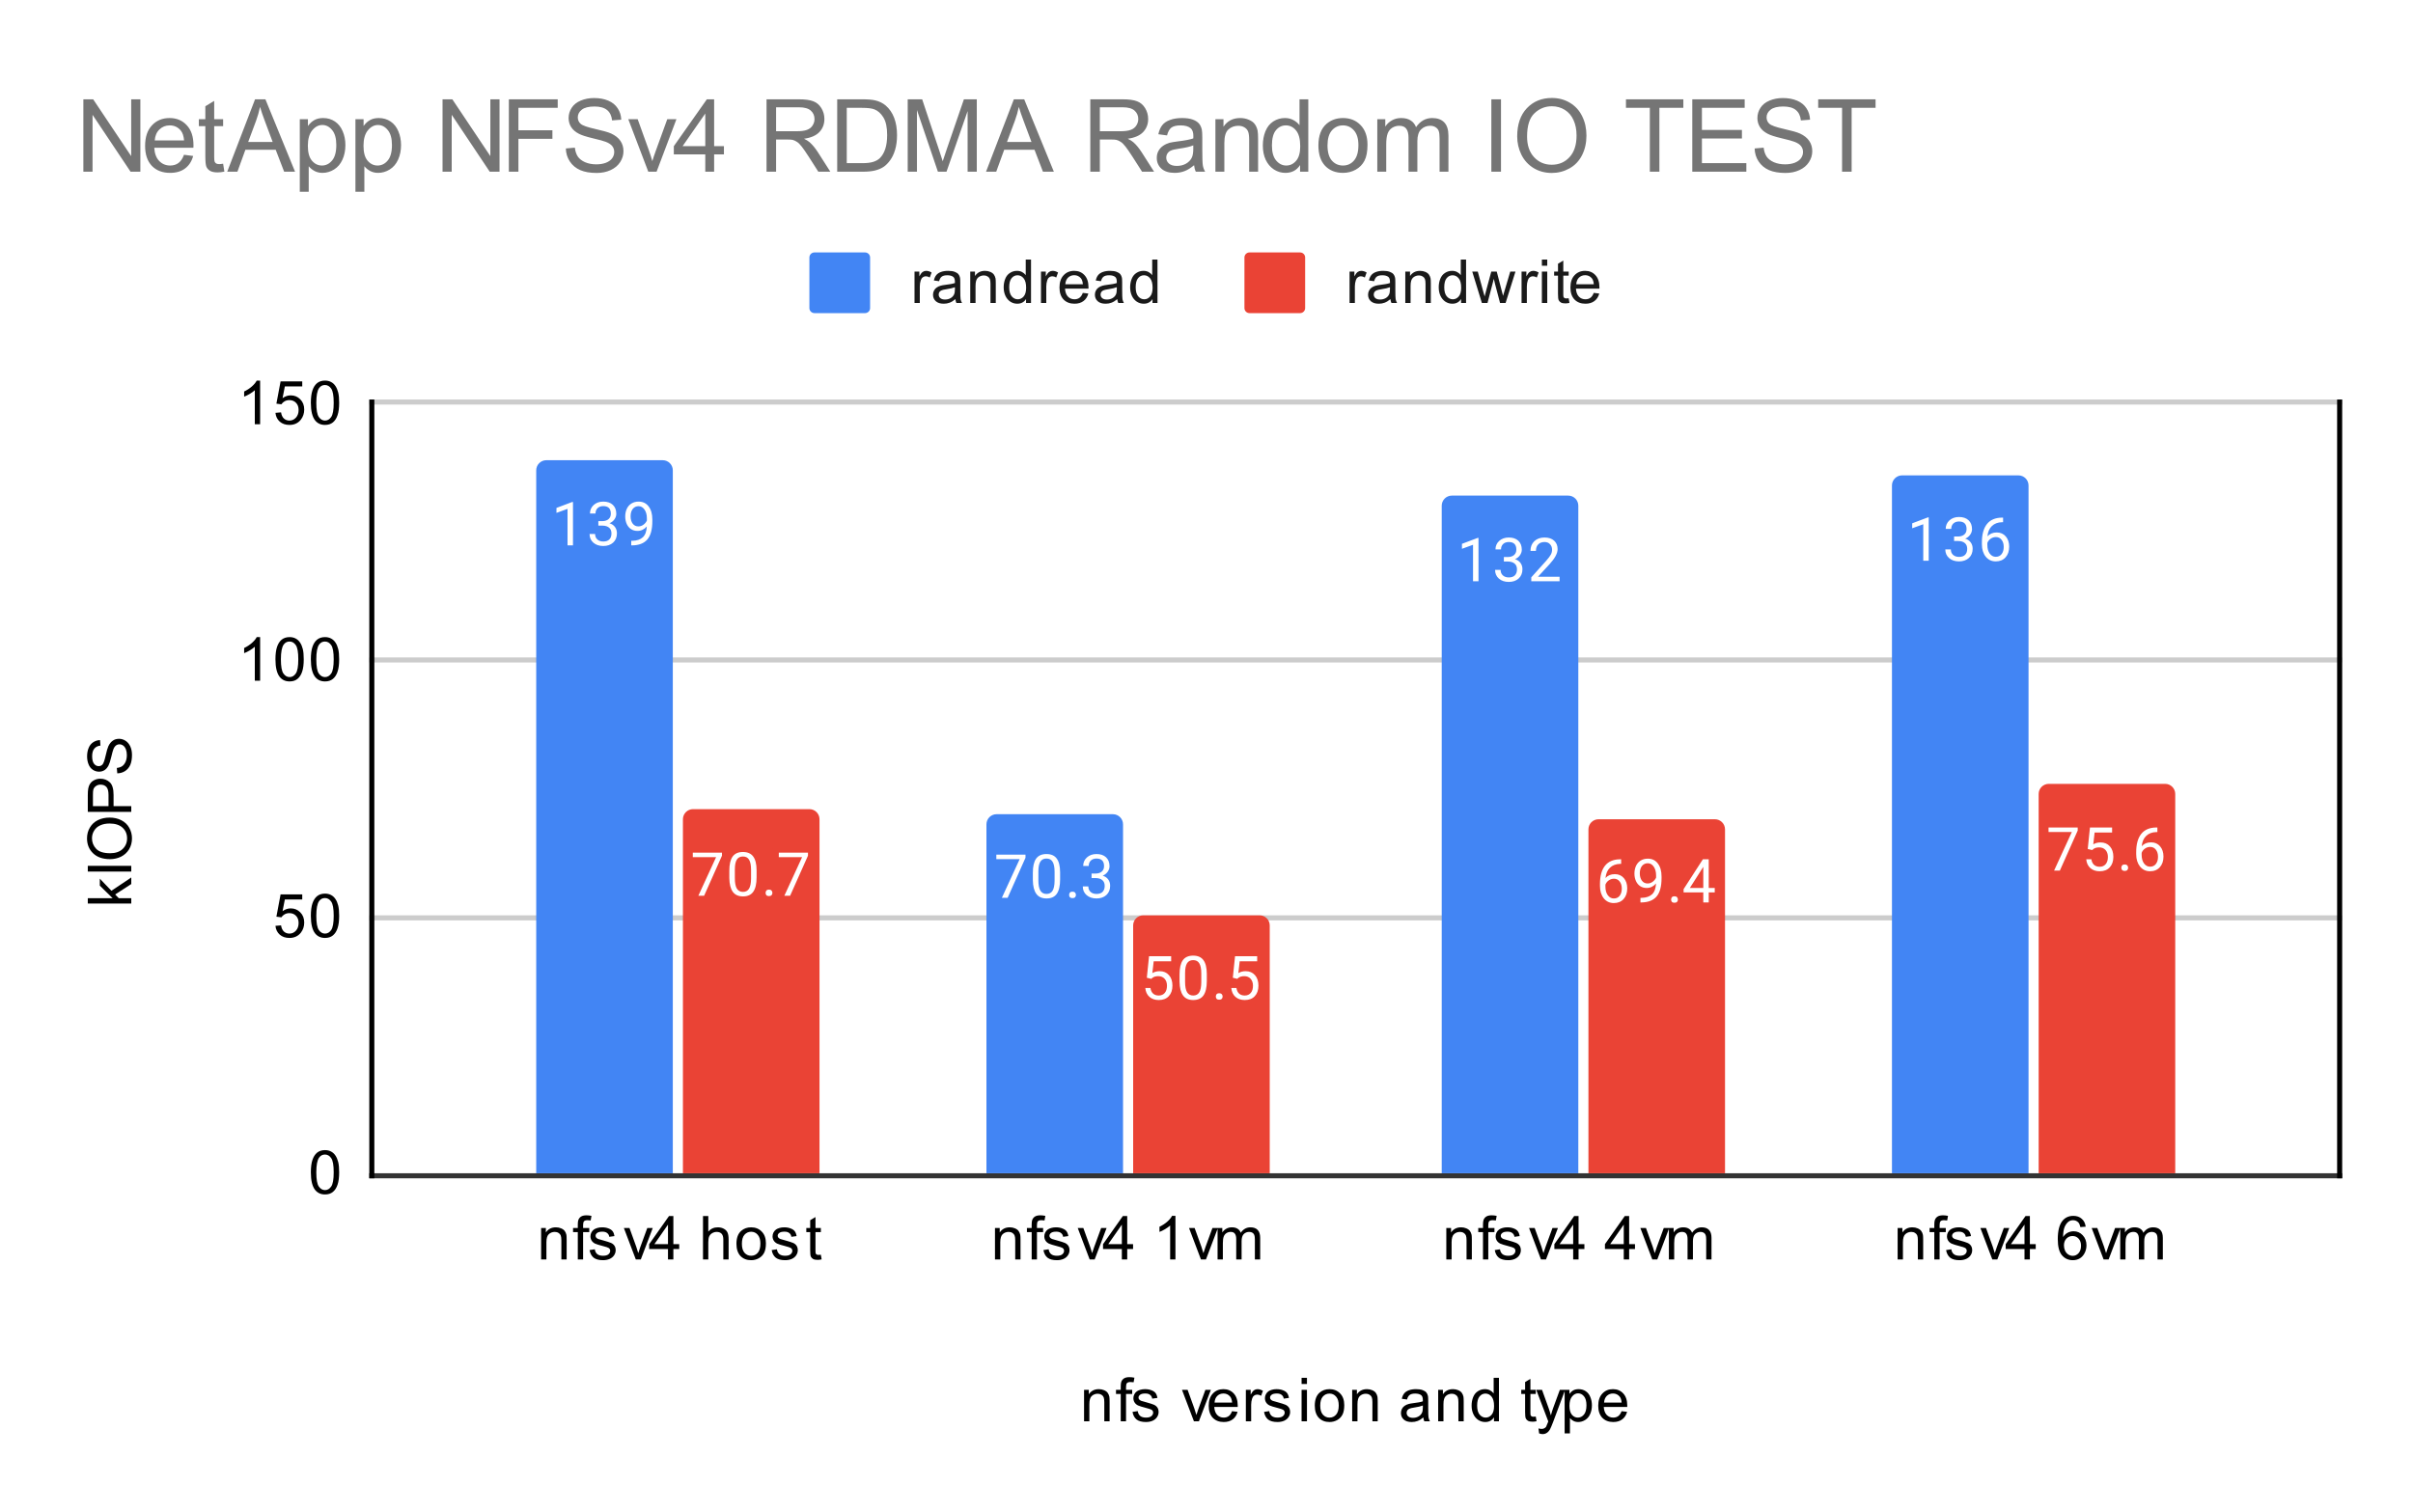 <svg version="1.1" viewBox="0.0 0.0 477.0 299.0" fill="none" stroke="none" stroke-linecap="square" stroke-miterlimit="10" width="477" height="299" xmlns:xlink="http://www.w3.org/1999/xlink" xmlns="http://www.w3.org/2000/svg"><path fill="#ffffff" d="M0 0L477.0 0L477.0 299.0L0 299.0L0 0Z" fill-rule="nonzero"/><path stroke="#333333" stroke-width="1.0" stroke-linecap="butt" d="M73.5 232.5L462.5 232.5" fill-rule="nonzero"/><path stroke="#cccccc" stroke-width="1.0" stroke-linecap="butt" d="M73.5 181.5L462.5 181.5" fill-rule="nonzero"/><path stroke="#cccccc" stroke-width="1.0" stroke-linecap="butt" d="M73.5 130.5L462.5 130.5" fill-rule="nonzero"/><path stroke="#cccccc" stroke-width="1.0" stroke-linecap="butt" d="M73.5 79.5L462.5 79.5" fill-rule="nonzero"/><path stroke="#000000" stroke-width="1.0" stroke-linecap="butt" d="M462.5 79.5L462.5 232.5" fill-rule="nonzero"/><path stroke="#000000" stroke-width="1.0" stroke-linecap="butt" d="M73.5 232.5L73.5 79.5" fill-rule="nonzero"/><clipPath id="id_0"><path d="M73.95 79.883L462.05 79.883L462.05 232.05L73.95 232.05L73.95 79.883Z" clip-rule="nonzero"/></clipPath><path stroke="#000000" stroke-width="2.0" stroke-linecap="butt" stroke-opacity="0.0" clip-path="url(#id_0)" d="M133.0 232.0L106.0 232.0L106.0 93.0C106.0 91.895 106.895 91.0 108.0 91.0L131.0 91.0C132.105 91.0 133.0 91.895 133.0 93.0Z" fill-rule="nonzero"/><path fill="#4285f4" clip-path="url(#id_0)" d="M133.0 232.0L106.0 232.0L106.0 93.0C106.0 91.895 106.895 91.0 108.0 91.0L131.0 91.0C132.105 91.0 133.0 91.895 133.0 93.0Z" fill-rule="nonzero"/><path stroke="#000000" stroke-width="2.0" stroke-linecap="butt" stroke-opacity="0.0" clip-path="url(#id_0)" d="M222.0 232.0L195.0 232.0L195.0 163.0C195.0 161.895 195.895 161.0 197.0 161.0L220.0 161.0C221.105 161.0 222.0 161.895 222.0 163.0Z" fill-rule="nonzero"/><path fill="#4285f4" clip-path="url(#id_0)" d="M222.0 232.0L195.0 232.0L195.0 163.0C195.0 161.895 195.895 161.0 197.0 161.0L220.0 161.0C221.105 161.0 222.0 161.895 222.0 163.0Z" fill-rule="nonzero"/><path stroke="#000000" stroke-width="2.0" stroke-linecap="butt" stroke-opacity="0.0" clip-path="url(#id_0)" d="M312.0 232.0L285.0 232.0L285.0 100.0C285.0 98.895 285.895 98.0 287.0 98.0L310.0 98.0C311.105 98.0 312.0 98.895 312.0 100.0Z" fill-rule="nonzero"/><path fill="#4285f4" clip-path="url(#id_0)" d="M312.0 232.0L285.0 232.0L285.0 100.0C285.0 98.895 285.895 98.0 287.0 98.0L310.0 98.0C311.105 98.0 312.0 98.895 312.0 100.0Z" fill-rule="nonzero"/><path stroke="#000000" stroke-width="2.0" stroke-linecap="butt" stroke-opacity="0.0" clip-path="url(#id_0)" d="M401.0 232.0L374.0 232.0L374.0 96.0C374.0 94.895 374.895 94.0 376.0 94.0L399.0 94.0C400.105 94.0 401.0 94.895 401.0 96.0Z" fill-rule="nonzero"/><path fill="#4285f4" clip-path="url(#id_0)" d="M401.0 232.0L374.0 232.0L374.0 96.0C374.0 94.895 374.895 94.0 376.0 94.0L399.0 94.0C400.105 94.0 401.0 94.895 401.0 96.0Z" fill-rule="nonzero"/><path stroke="#000000" stroke-width="2.0" stroke-linecap="butt" stroke-opacity="0.0" clip-path="url(#id_0)" d="M162.0 232.0L135.0 232.0L135.0 162.0C135.0 160.895 135.895 160.0 137.0 160.0L160.0 160.0C161.105 160.0 162.0 160.895 162.0 162.0Z" fill-rule="nonzero"/><path fill="#ea4335" clip-path="url(#id_0)" d="M162.0 232.0L135.0 232.0L135.0 162.0C135.0 160.895 135.895 160.0 137.0 160.0L160.0 160.0C161.105 160.0 162.0 160.895 162.0 162.0Z" fill-rule="nonzero"/><path stroke="#000000" stroke-width="2.0" stroke-linecap="butt" stroke-opacity="0.0" clip-path="url(#id_0)" d="M251.0 232.0L224.0 232.0L224.0 183.0C224.0 181.895 224.895 181.0 226.0 181.0L249.0 181.0C250.105 181.0 251.0 181.895 251.0 183.0Z" fill-rule="nonzero"/><path fill="#ea4335" clip-path="url(#id_0)" d="M251.0 232.0L224.0 232.0L224.0 183.0C224.0 181.895 224.895 181.0 226.0 181.0L249.0 181.0C250.105 181.0 251.0 181.895 251.0 183.0Z" fill-rule="nonzero"/><path stroke="#000000" stroke-width="2.0" stroke-linecap="butt" stroke-opacity="0.0" clip-path="url(#id_0)" d="M341.0 232.0L314.0 232.0L314.0 164.0C314.0 162.895 314.895 162.0 316.0 162.0L339.0 162.0C340.105 162.0 341.0 162.895 341.0 164.0Z" fill-rule="nonzero"/><path fill="#ea4335" clip-path="url(#id_0)" d="M341.0 232.0L314.0 232.0L314.0 164.0C314.0 162.895 314.895 162.0 316.0 162.0L339.0 162.0C340.105 162.0 341.0 162.895 341.0 164.0Z" fill-rule="nonzero"/><path stroke="#000000" stroke-width="2.0" stroke-linecap="butt" stroke-opacity="0.0" clip-path="url(#id_0)" d="M430.0 232.0L403.0 232.0L403.0 157.0C403.0 155.895 403.895 155.0 405.0 155.0L428.0 155.0C429.105 155.0 430.0 155.895 430.0 157.0Z" fill-rule="nonzero"/><path fill="#ea4335" clip-path="url(#id_0)" d="M430.0 232.0L403.0 232.0L403.0 157.0C403.0 155.895 403.895 155.0 405.0 155.0L428.0 155.0C429.105 155.0 430.0 155.895 430.0 157.0Z" fill-rule="nonzero"/><path stroke="#4285f4" stroke-width="3.0" stroke-linejoin="round" stroke-linecap="round" d="M113.266 107.842L112.188 107.842L112.188 100.623L110.0 101.42L110.0 100.436L113.109 99.264L113.266 99.264L113.266 107.842ZM118.281 103.045L119.094 103.045Q119.875 103.03 120.312 102.639Q120.75 102.248 120.75 101.577Q120.75 100.077 119.25 100.077Q118.547 100.077 118.125 100.483Q117.719 100.889 117.719 101.545L116.625 101.545Q116.625 100.53 117.359 99.858Q118.109 99.186 119.25 99.186Q120.453 99.186 121.141 99.827Q121.828 100.467 121.828 101.608Q121.828 102.17 121.469 102.686Q121.109 103.202 120.484 103.467Q121.188 103.686 121.562 104.202Q121.953 104.717 121.953 105.467Q121.953 106.608 121.203 107.295Q120.453 107.967 119.25 107.967Q118.062 107.967 117.297 107.311Q116.547 106.655 116.547 105.592L117.641 105.592Q117.641 106.264 118.078 106.67Q118.516 107.077 119.266 107.077Q120.047 107.077 120.453 106.67Q120.875 106.248 120.875 105.483Q120.875 104.748 120.422 104.358Q119.969 103.952 119.094 103.936L118.281 103.936L118.281 103.045ZM127.859 104.092Q127.531 104.498 127.047 104.748Q126.578 104.983 126.016 104.983Q125.281 104.983 124.734 104.623Q124.188 104.264 123.891 103.608Q123.594 102.936 123.594 102.139Q123.594 101.295 123.906 100.608Q124.234 99.92 124.828 99.561Q125.438 99.186 126.234 99.186Q127.5 99.186 128.219 100.139Q128.953 101.092 128.953 102.717L128.953 103.03Q128.953 105.53 127.969 106.67Q126.984 107.811 125.0 107.842L124.781 107.842L124.781 106.936L125.016 106.936Q126.359 106.905 127.078 106.233Q127.797 105.561 127.859 104.092ZM126.188 104.092Q126.734 104.092 127.188 103.764Q127.656 103.42 127.875 102.936L127.875 102.498Q127.875 101.436 127.406 100.764Q126.938 100.092 126.234 100.092Q125.516 100.092 125.078 100.639Q124.656 101.186 124.656 102.092Q124.656 102.967 125.062 103.53Q125.484 104.092 126.188 104.092Z" fill-rule="nonzero"/><path fill="#ffffff" d="M113.266 107.842L112.188 107.842L112.188 100.623L110.0 101.42L110.0 100.436L113.109 99.264L113.266 99.264L113.266 107.842ZM118.281 103.045L119.094 103.045Q119.875 103.03 120.312 102.639Q120.75 102.248 120.75 101.577Q120.75 100.077 119.25 100.077Q118.547 100.077 118.125 100.483Q117.719 100.889 117.719 101.545L116.625 101.545Q116.625 100.53 117.359 99.858Q118.109 99.186 119.25 99.186Q120.453 99.186 121.141 99.827Q121.828 100.467 121.828 101.608Q121.828 102.17 121.469 102.686Q121.109 103.202 120.484 103.467Q121.188 103.686 121.562 104.202Q121.953 104.717 121.953 105.467Q121.953 106.608 121.203 107.295Q120.453 107.967 119.25 107.967Q118.062 107.967 117.297 107.311Q116.547 106.655 116.547 105.592L117.641 105.592Q117.641 106.264 118.078 106.67Q118.516 107.077 119.266 107.077Q120.047 107.077 120.453 106.67Q120.875 106.248 120.875 105.483Q120.875 104.748 120.422 104.358Q119.969 103.952 119.094 103.936L118.281 103.936L118.281 103.045ZM127.859 104.092Q127.531 104.498 127.047 104.748Q126.578 104.983 126.016 104.983Q125.281 104.983 124.734 104.623Q124.188 104.264 123.891 103.608Q123.594 102.936 123.594 102.139Q123.594 101.295 123.906 100.608Q124.234 99.92 124.828 99.561Q125.438 99.186 126.234 99.186Q127.5 99.186 128.219 100.139Q128.953 101.092 128.953 102.717L128.953 103.03Q128.953 105.53 127.969 106.67Q126.984 107.811 125.0 107.842L124.781 107.842L124.781 106.936L125.016 106.936Q126.359 106.905 127.078 106.233Q127.797 105.561 127.859 104.092ZM126.188 104.092Q126.734 104.092 127.188 103.764Q127.656 103.42 127.875 102.936L127.875 102.498Q127.875 101.436 127.406 100.764Q126.938 100.092 126.234 100.092Q125.516 100.092 125.078 100.639Q124.656 101.186 124.656 102.092Q124.656 102.967 125.062 103.53Q125.484 104.092 126.188 104.092Z" fill-rule="nonzero"/><path stroke="#4285f4" stroke-width="3.0" stroke-linejoin="round" stroke-linecap="round" d="M202.719 169.613L199.188 177.535L198.047 177.535L201.562 169.894L196.953 169.894L196.953 169.003L202.719 169.003L202.719 169.613ZM209.562 173.894Q209.562 175.8 208.906 176.738Q208.266 177.66 206.875 177.66Q205.516 177.66 204.859 176.753Q204.203 175.847 204.172 174.035L204.172 172.597Q204.172 170.706 204.812 169.8Q205.469 168.878 206.859 168.878Q208.234 168.878 208.891 169.769Q209.547 170.644 209.562 172.488L209.562 173.894ZM208.469 172.41Q208.469 171.035 208.078 170.41Q207.703 169.769 206.859 169.769Q206.031 169.769 205.641 170.41Q205.266 171.035 205.266 172.331L205.266 174.066Q205.266 175.441 205.656 176.113Q206.062 176.769 206.875 176.769Q207.672 176.769 208.062 176.144Q208.453 175.519 208.469 174.191L208.469 172.41ZM211.344 176.972Q211.344 176.691 211.5 176.503Q211.672 176.316 212.0 176.316Q212.344 176.316 212.516 176.503Q212.688 176.691 212.688 176.972Q212.688 177.238 212.516 177.425Q212.344 177.597 212.0 177.597Q211.672 177.597 211.5 177.425Q211.344 177.238 211.344 176.972ZM215.781 172.738L216.594 172.738Q217.375 172.722 217.812 172.331Q218.25 171.941 218.25 171.269Q218.25 169.769 216.75 169.769Q216.047 169.769 215.625 170.175Q215.219 170.581 215.219 171.238L214.125 171.238Q214.125 170.222 214.859 169.55Q215.609 168.878 216.75 168.878Q217.953 168.878 218.641 169.519Q219.328 170.16 219.328 171.3Q219.328 171.863 218.969 172.378Q218.609 172.894 217.984 173.16Q218.688 173.378 219.062 173.894Q219.453 174.41 219.453 175.16Q219.453 176.3 218.703 176.988Q217.953 177.66 216.75 177.66Q215.562 177.66 214.797 177.003Q214.047 176.347 214.047 175.285L215.141 175.285Q215.141 175.956 215.578 176.363Q216.016 176.769 216.766 176.769Q217.547 176.769 217.953 176.363Q218.375 175.941 218.375 175.175Q218.375 174.441 217.922 174.05Q217.469 173.644 216.594 173.628L215.781 173.628L215.781 172.738Z" fill-rule="nonzero"/><path fill="#ffffff" d="M202.719 169.613L199.188 177.535L198.047 177.535L201.562 169.894L196.953 169.894L196.953 169.003L202.719 169.003L202.719 169.613ZM209.562 173.894Q209.562 175.8 208.906 176.738Q208.266 177.66 206.875 177.66Q205.516 177.66 204.859 176.753Q204.203 175.847 204.172 174.035L204.172 172.597Q204.172 170.706 204.812 169.8Q205.469 168.878 206.859 168.878Q208.234 168.878 208.891 169.769Q209.547 170.644 209.562 172.488L209.562 173.894ZM208.469 172.41Q208.469 171.035 208.078 170.41Q207.703 169.769 206.859 169.769Q206.031 169.769 205.641 170.41Q205.266 171.035 205.266 172.331L205.266 174.066Q205.266 175.441 205.656 176.113Q206.062 176.769 206.875 176.769Q207.672 176.769 208.062 176.144Q208.453 175.519 208.469 174.191L208.469 172.41ZM211.344 176.972Q211.344 176.691 211.5 176.503Q211.672 176.316 212.0 176.316Q212.344 176.316 212.516 176.503Q212.688 176.691 212.688 176.972Q212.688 177.238 212.516 177.425Q212.344 177.597 212.0 177.597Q211.672 177.597 211.5 177.425Q211.344 177.238 211.344 176.972ZM215.781 172.738L216.594 172.738Q217.375 172.722 217.812 172.331Q218.25 171.941 218.25 171.269Q218.25 169.769 216.75 169.769Q216.047 169.769 215.625 170.175Q215.219 170.581 215.219 171.238L214.125 171.238Q214.125 170.222 214.859 169.55Q215.609 168.878 216.75 168.878Q217.953 168.878 218.641 169.519Q219.328 170.16 219.328 171.3Q219.328 171.863 218.969 172.378Q218.609 172.894 217.984 173.16Q218.688 173.378 219.062 173.894Q219.453 174.41 219.453 175.16Q219.453 176.3 218.703 176.988Q217.953 177.66 216.75 177.66Q215.562 177.66 214.797 177.003Q214.047 176.347 214.047 175.285L215.141 175.285Q215.141 175.956 215.578 176.363Q216.016 176.769 216.766 176.769Q217.547 176.769 217.953 176.363Q218.375 175.941 218.375 175.175Q218.375 174.441 217.922 174.05Q217.469 173.644 216.594 173.628L215.781 173.628L215.781 172.738Z" fill-rule="nonzero"/><path stroke="#4285f4" stroke-width="3.0" stroke-linejoin="round" stroke-linecap="round" d="M292.266 114.943L291.188 114.943L291.188 107.725L289.0 108.521L289.0 107.537L292.109 106.365L292.266 106.365L292.266 114.943ZM297.281 110.146L298.094 110.146Q298.875 110.131 299.312 109.74Q299.75 109.35 299.75 108.678Q299.75 107.178 298.25 107.178Q297.547 107.178 297.125 107.584Q296.719 107.99 296.719 108.646L295.625 108.646Q295.625 107.631 296.359 106.959Q297.109 106.287 298.25 106.287Q299.453 106.287 300.141 106.928Q300.828 107.568 300.828 108.709Q300.828 109.271 300.469 109.787Q300.109 110.303 299.484 110.568Q300.188 110.787 300.562 111.303Q300.953 111.818 300.953 112.568Q300.953 113.709 300.203 114.396Q299.453 115.068 298.25 115.068Q297.062 115.068 296.297 114.412Q295.547 113.756 295.547 112.693L296.641 112.693Q296.641 113.365 297.078 113.771Q297.516 114.178 298.266 114.178Q299.047 114.178 299.453 113.771Q299.875 113.35 299.875 112.584Q299.875 111.85 299.422 111.459Q298.969 111.053 298.094 111.037L297.281 111.037L297.281 110.146ZM308.297 114.943L302.703 114.943L302.703 114.162L305.656 110.881Q306.312 110.131 306.562 109.678Q306.812 109.209 306.812 108.709Q306.812 108.037 306.406 107.615Q306.016 107.178 305.328 107.178Q304.531 107.178 304.078 107.646Q303.625 108.1 303.625 108.928L302.547 108.928Q302.547 107.74 303.297 107.021Q304.062 106.287 305.328 106.287Q306.531 106.287 307.219 106.912Q307.906 107.537 307.906 108.584Q307.906 109.834 306.297 111.584L304.016 114.053L308.297 114.053L308.297 114.943Z" fill-rule="nonzero"/><path fill="#ffffff" d="M292.266 114.943L291.188 114.943L291.188 107.725L289.0 108.521L289.0 107.537L292.109 106.365L292.266 106.365L292.266 114.943ZM297.281 110.146L298.094 110.146Q298.875 110.131 299.312 109.74Q299.75 109.35 299.75 108.678Q299.75 107.178 298.25 107.178Q297.547 107.178 297.125 107.584Q296.719 107.99 296.719 108.646L295.625 108.646Q295.625 107.631 296.359 106.959Q297.109 106.287 298.25 106.287Q299.453 106.287 300.141 106.928Q300.828 107.568 300.828 108.709Q300.828 109.271 300.469 109.787Q300.109 110.303 299.484 110.568Q300.188 110.787 300.562 111.303Q300.953 111.818 300.953 112.568Q300.953 113.709 300.203 114.396Q299.453 115.068 298.25 115.068Q297.062 115.068 296.297 114.412Q295.547 113.756 295.547 112.693L296.641 112.693Q296.641 113.365 297.078 113.771Q297.516 114.178 298.266 114.178Q299.047 114.178 299.453 113.771Q299.875 113.35 299.875 112.584Q299.875 111.85 299.422 111.459Q298.969 111.053 298.094 111.037L297.281 111.037L297.281 110.146ZM308.297 114.943L302.703 114.943L302.703 114.162L305.656 110.881Q306.312 110.131 306.562 109.678Q306.812 109.209 306.812 108.709Q306.812 108.037 306.406 107.615Q306.016 107.178 305.328 107.178Q304.531 107.178 304.078 107.646Q303.625 108.1 303.625 108.928L302.547 108.928Q302.547 107.74 303.297 107.021Q304.062 106.287 305.328 106.287Q306.531 106.287 307.219 106.912Q307.906 107.537 307.906 108.584Q307.906 109.834 306.297 111.584L304.016 114.053L308.297 114.053L308.297 114.943Z" fill-rule="nonzero"/><path stroke="#4285f4" stroke-width="3.0" stroke-linejoin="round" stroke-linecap="round" d="M381.266 110.886L380.188 110.886L380.188 103.667L378.0 104.464L378.0 103.479L381.109 102.307L381.266 102.307L381.266 110.886ZM386.281 106.089L387.094 106.089Q387.875 106.073 388.312 105.682Q388.75 105.292 388.75 104.62Q388.75 103.12 387.25 103.12Q386.547 103.12 386.125 103.526Q385.719 103.932 385.719 104.589L384.625 104.589Q384.625 103.573 385.359 102.901Q386.109 102.229 387.25 102.229Q388.453 102.229 389.141 102.87Q389.828 103.511 389.828 104.651Q389.828 105.214 389.469 105.729Q389.109 106.245 388.484 106.511Q389.188 106.729 389.562 107.245Q389.953 107.761 389.953 108.511Q389.953 109.651 389.203 110.339Q388.453 111.011 387.25 111.011Q386.062 111.011 385.297 110.354Q384.547 109.698 384.547 108.636L385.641 108.636Q385.641 109.307 386.078 109.714Q386.516 110.12 387.266 110.12Q388.047 110.12 388.453 109.714Q388.875 109.292 388.875 108.526Q388.875 107.792 388.422 107.401Q387.969 106.995 387.094 106.979L386.281 106.979L386.281 106.089ZM395.969 102.354L395.969 103.261L395.766 103.261Q394.5 103.292 393.75 104.026Q393.0 104.745 392.875 106.057Q393.562 105.292 394.719 105.292Q395.828 105.292 396.5 106.073Q397.172 106.854 397.172 108.104Q397.172 109.417 396.453 110.214Q395.734 111.011 394.516 111.011Q393.297 111.011 392.531 110.073Q391.781 109.12 391.781 107.636L391.781 107.229Q391.781 104.87 392.781 103.62Q393.781 102.37 395.766 102.354L395.969 102.354ZM394.547 106.198Q393.984 106.198 393.516 106.526Q393.047 106.854 392.859 107.37L392.859 107.761Q392.859 108.823 393.328 109.464Q393.812 110.104 394.516 110.104Q395.25 110.104 395.672 109.573Q396.094 109.026 396.094 108.151Q396.094 107.276 395.672 106.745Q395.25 106.198 394.547 106.198Z" fill-rule="nonzero"/><path fill="#ffffff" d="M381.266 110.886L380.188 110.886L380.188 103.667L378.0 104.464L378.0 103.479L381.109 102.307L381.266 102.307L381.266 110.886ZM386.281 106.089L387.094 106.089Q387.875 106.073 388.312 105.682Q388.75 105.292 388.75 104.62Q388.75 103.12 387.25 103.12Q386.547 103.12 386.125 103.526Q385.719 103.932 385.719 104.589L384.625 104.589Q384.625 103.573 385.359 102.901Q386.109 102.229 387.25 102.229Q388.453 102.229 389.141 102.87Q389.828 103.511 389.828 104.651Q389.828 105.214 389.469 105.729Q389.109 106.245 388.484 106.511Q389.188 106.729 389.562 107.245Q389.953 107.761 389.953 108.511Q389.953 109.651 389.203 110.339Q388.453 111.011 387.25 111.011Q386.062 111.011 385.297 110.354Q384.547 109.698 384.547 108.636L385.641 108.636Q385.641 109.307 386.078 109.714Q386.516 110.12 387.266 110.12Q388.047 110.12 388.453 109.714Q388.875 109.292 388.875 108.526Q388.875 107.792 388.422 107.401Q387.969 106.995 387.094 106.979L386.281 106.979L386.281 106.089ZM395.969 102.354L395.969 103.261L395.766 103.261Q394.5 103.292 393.75 104.026Q393.0 104.745 392.875 106.057Q393.562 105.292 394.719 105.292Q395.828 105.292 396.5 106.073Q397.172 106.854 397.172 108.104Q397.172 109.417 396.453 110.214Q395.734 111.011 394.516 111.011Q393.297 111.011 392.531 110.073Q391.781 109.12 391.781 107.636L391.781 107.229Q391.781 104.87 392.781 103.62Q393.781 102.37 395.766 102.354L395.969 102.354ZM394.547 106.198Q393.984 106.198 393.516 106.526Q393.047 106.854 392.859 107.37L392.859 107.761Q392.859 108.823 393.328 109.464Q393.812 110.104 394.516 110.104Q395.25 110.104 395.672 109.573Q396.094 109.026 396.094 108.151Q396.094 107.276 395.672 106.745Q395.25 106.198 394.547 106.198Z" fill-rule="nonzero"/><path stroke="#ea4335" stroke-width="3.0" stroke-linejoin="round" stroke-linecap="round" d="M142.719 169.207L139.188 177.129L138.047 177.129L141.562 169.488L136.953 169.488L136.953 168.598L142.719 168.598L142.719 169.207ZM149.562 173.488Q149.562 175.394 148.906 176.332Q148.266 177.254 146.875 177.254Q145.516 177.254 144.859 176.348Q144.203 175.441 144.172 173.629L144.172 172.191Q144.172 170.301 144.812 169.394Q145.469 168.473 146.859 168.473Q148.234 168.473 148.891 169.363Q149.547 170.238 149.562 172.082L149.562 173.488ZM148.469 172.004Q148.469 170.629 148.078 170.004Q147.703 169.363 146.859 169.363Q146.031 169.363 145.641 170.004Q145.266 170.629 145.266 171.926L145.266 173.66Q145.266 175.035 145.656 175.707Q146.062 176.363 146.875 176.363Q147.672 176.363 148.062 175.738Q148.453 175.113 148.469 173.785L148.469 172.004ZM151.344 176.566Q151.344 176.285 151.5 176.098Q151.672 175.91 152.0 175.91Q152.344 175.91 152.516 176.098Q152.688 176.285 152.688 176.566Q152.688 176.832 152.516 177.019Q152.344 177.191 152.0 177.191Q151.672 177.191 151.5 177.019Q151.344 176.832 151.344 176.566ZM159.719 169.207L156.188 177.129L155.047 177.129L158.562 169.488L153.953 169.488L153.953 168.598L159.719 168.598L159.719 169.207Z" fill-rule="nonzero"/><path fill="#ffffff" d="M142.719 169.207L139.188 177.129L138.047 177.129L141.562 169.488L136.953 169.488L136.953 168.598L142.719 168.598L142.719 169.207ZM149.562 173.488Q149.562 175.394 148.906 176.332Q148.266 177.254 146.875 177.254Q145.516 177.254 144.859 176.348Q144.203 175.441 144.172 173.629L144.172 172.191Q144.172 170.301 144.812 169.394Q145.469 168.473 146.859 168.473Q148.234 168.473 148.891 169.363Q149.547 170.238 149.562 172.082L149.562 173.488ZM148.469 172.004Q148.469 170.629 148.078 170.004Q147.703 169.363 146.859 169.363Q146.031 169.363 145.641 170.004Q145.266 170.629 145.266 171.926L145.266 173.66Q145.266 175.035 145.656 175.707Q146.062 176.363 146.875 176.363Q147.672 176.363 148.062 175.738Q148.453 175.113 148.469 173.785L148.469 172.004ZM151.344 176.566Q151.344 176.285 151.5 176.098Q151.672 175.91 152.0 175.91Q152.344 175.91 152.516 176.098Q152.688 176.285 152.688 176.566Q152.688 176.832 152.516 177.019Q152.344 177.191 152.0 177.191Q151.672 177.191 151.5 177.019Q151.344 176.832 151.344 176.566ZM159.719 169.207L156.188 177.129L155.047 177.129L158.562 169.488L153.953 169.488L153.953 168.598L159.719 168.598L159.719 169.207Z" fill-rule="nonzero"/><path stroke="#ea4335" stroke-width="3.0" stroke-linejoin="round" stroke-linecap="round" d="M226.703 193.339L227.141 189.089L231.516 189.089L231.516 190.089L228.062 190.089L227.797 192.417Q228.438 192.042 229.234 192.042Q230.391 192.042 231.078 192.824Q231.766 193.589 231.766 194.902Q231.766 196.214 231.047 196.98Q230.344 197.746 229.062 197.746Q227.938 197.746 227.219 197.121Q226.5 196.48 226.406 195.371L227.422 195.371Q227.531 196.105 227.953 196.48Q228.375 196.855 229.062 196.855Q229.812 196.855 230.25 196.339Q230.688 195.824 230.688 194.917Q230.688 194.058 230.219 193.542Q229.75 193.027 228.969 193.027Q228.266 193.027 227.859 193.324L227.578 193.558L226.703 193.339ZM238.562 193.98Q238.562 195.886 237.906 196.824Q237.266 197.746 235.875 197.746Q234.516 197.746 233.859 196.839Q233.203 195.933 233.172 194.121L233.172 192.683Q233.172 190.792 233.812 189.886Q234.469 188.964 235.859 188.964Q237.234 188.964 237.891 189.855Q238.547 190.73 238.562 192.574L238.562 193.98ZM237.469 192.496Q237.469 191.121 237.078 190.496Q236.703 189.855 235.859 189.855Q235.031 189.855 234.641 190.496Q234.266 191.121 234.266 192.417L234.266 194.152Q234.266 195.527 234.656 196.199Q235.062 196.855 235.875 196.855Q236.672 196.855 237.062 196.23Q237.453 195.605 237.469 194.277L237.469 192.496ZM240.344 197.058Q240.344 196.777 240.5 196.589Q240.672 196.402 241.0 196.402Q241.344 196.402 241.516 196.589Q241.688 196.777 241.688 197.058Q241.688 197.324 241.516 197.511Q241.344 197.683 241.0 197.683Q240.672 197.683 240.5 197.511Q240.344 197.324 240.344 197.058ZM243.703 193.339L244.141 189.089L248.516 189.089L248.516 190.089L245.062 190.089L244.797 192.417Q245.438 192.042 246.234 192.042Q247.391 192.042 248.078 192.824Q248.766 193.589 248.766 194.902Q248.766 196.214 248.047 196.98Q247.344 197.746 246.062 197.746Q244.938 197.746 244.219 197.121Q243.5 196.48 243.406 195.371L244.422 195.371Q244.531 196.105 244.953 196.48Q245.375 196.855 246.062 196.855Q246.812 196.855 247.25 196.339Q247.688 195.824 247.688 194.917Q247.688 194.058 247.219 193.542Q246.75 193.027 245.969 193.027Q245.266 193.027 244.859 193.324L244.578 193.558L243.703 193.339Z" fill-rule="nonzero"/><path fill="#ffffff" d="M226.703 193.339L227.141 189.089L231.516 189.089L231.516 190.089L228.062 190.089L227.797 192.417Q228.438 192.042 229.234 192.042Q230.391 192.042 231.078 192.824Q231.766 193.589 231.766 194.902Q231.766 196.214 231.047 196.98Q230.344 197.746 229.062 197.746Q227.938 197.746 227.219 197.121Q226.5 196.48 226.406 195.371L227.422 195.371Q227.531 196.105 227.953 196.48Q228.375 196.855 229.062 196.855Q229.812 196.855 230.25 196.339Q230.688 195.824 230.688 194.917Q230.688 194.058 230.219 193.542Q229.75 193.027 228.969 193.027Q228.266 193.027 227.859 193.324L227.578 193.558L226.703 193.339ZM238.562 193.98Q238.562 195.886 237.906 196.824Q237.266 197.746 235.875 197.746Q234.516 197.746 233.859 196.839Q233.203 195.933 233.172 194.121L233.172 192.683Q233.172 190.792 233.812 189.886Q234.469 188.964 235.859 188.964Q237.234 188.964 237.891 189.855Q238.547 190.73 238.562 192.574L238.562 193.98ZM237.469 192.496Q237.469 191.121 237.078 190.496Q236.703 189.855 235.859 189.855Q235.031 189.855 234.641 190.496Q234.266 191.121 234.266 192.417L234.266 194.152Q234.266 195.527 234.656 196.199Q235.062 196.855 235.875 196.855Q236.672 196.855 237.062 196.23Q237.453 195.605 237.469 194.277L237.469 192.496ZM240.344 197.058Q240.344 196.777 240.5 196.589Q240.672 196.402 241.0 196.402Q241.344 196.402 241.516 196.589Q241.688 196.777 241.688 197.058Q241.688 197.324 241.516 197.511Q241.344 197.683 241.0 197.683Q240.672 197.683 240.5 197.511Q240.344 197.324 240.344 197.058ZM243.703 193.339L244.141 189.089L248.516 189.089L248.516 190.089L245.062 190.089L244.797 192.417Q245.438 192.042 246.234 192.042Q247.391 192.042 248.078 192.824Q248.766 193.589 248.766 194.902Q248.766 196.214 248.047 196.98Q247.344 197.746 246.062 197.746Q244.938 197.746 244.219 197.121Q243.5 196.48 243.406 195.371L244.422 195.371Q244.531 196.105 244.953 196.48Q245.375 196.855 246.062 196.855Q246.812 196.855 247.25 196.339Q247.688 195.824 247.688 194.917Q247.688 194.058 247.219 193.542Q246.75 193.027 245.969 193.027Q245.266 193.027 244.859 193.324L244.578 193.558L243.703 193.339Z" fill-rule="nonzero"/><path stroke="#ea4335" stroke-width="3.0" stroke-linejoin="round" stroke-linecap="round" d="M320.469 169.916L320.469 170.823L320.266 170.823Q319.0 170.854 318.25 171.588Q317.5 172.307 317.375 173.619Q318.062 172.854 319.219 172.854Q320.328 172.854 321.0 173.635Q321.672 174.416 321.672 175.666Q321.672 176.979 320.953 177.776Q320.234 178.573 319.016 178.573Q317.797 178.573 317.031 177.635Q316.281 176.682 316.281 175.198L316.281 174.791Q316.281 172.432 317.281 171.182Q318.281 169.932 320.266 169.916L320.469 169.916ZM319.047 173.76Q318.484 173.76 318.016 174.088Q317.547 174.416 317.359 174.932L317.359 175.323Q317.359 176.385 317.828 177.026Q318.312 177.666 319.016 177.666Q319.75 177.666 320.172 177.135Q320.594 176.588 320.594 175.713Q320.594 174.838 320.172 174.307Q319.75 173.76 319.047 173.76ZM327.359 174.698Q327.031 175.104 326.547 175.354Q326.078 175.588 325.516 175.588Q324.781 175.588 324.234 175.229Q323.688 174.869 323.391 174.213Q323.094 173.541 323.094 172.744Q323.094 171.901 323.406 171.213Q323.734 170.526 324.328 170.166Q324.938 169.791 325.734 169.791Q327.0 169.791 327.719 170.744Q328.453 171.698 328.453 173.323L328.453 173.635Q328.453 176.135 327.469 177.276Q326.484 178.416 324.5 178.448L324.281 178.448L324.281 177.541L324.516 177.541Q325.859 177.51 326.578 176.838Q327.297 176.166 327.359 174.698ZM325.688 174.698Q326.234 174.698 326.688 174.369Q327.156 174.026 327.375 173.541L327.375 173.104Q327.375 172.041 326.906 171.369Q326.438 170.698 325.734 170.698Q325.016 170.698 324.578 171.244Q324.156 171.791 324.156 172.698Q324.156 173.573 324.562 174.135Q324.984 174.698 325.688 174.698ZM330.344 177.885Q330.344 177.604 330.5 177.416Q330.672 177.229 331.0 177.229Q331.344 177.229 331.516 177.416Q331.688 177.604 331.688 177.885Q331.688 178.151 331.516 178.338Q331.344 178.51 331.0 178.51Q330.672 178.51 330.5 178.338Q330.344 178.151 330.344 177.885ZM337.781 175.588L338.969 175.588L338.969 176.463L337.781 176.463L337.781 178.448L336.703 178.448L336.703 176.463L332.812 176.463L332.812 175.823L336.625 169.916L337.781 169.916L337.781 175.588ZM334.047 175.588L336.703 175.588L336.703 171.401L336.562 171.635L334.047 175.588Z" fill-rule="nonzero"/><path fill="#ffffff" d="M320.469 169.916L320.469 170.823L320.266 170.823Q319.0 170.854 318.25 171.588Q317.5 172.307 317.375 173.619Q318.062 172.854 319.219 172.854Q320.328 172.854 321.0 173.635Q321.672 174.416 321.672 175.666Q321.672 176.979 320.953 177.776Q320.234 178.573 319.016 178.573Q317.797 178.573 317.031 177.635Q316.281 176.682 316.281 175.198L316.281 174.791Q316.281 172.432 317.281 171.182Q318.281 169.932 320.266 169.916L320.469 169.916ZM319.047 173.76Q318.484 173.76 318.016 174.088Q317.547 174.416 317.359 174.932L317.359 175.323Q317.359 176.385 317.828 177.026Q318.312 177.666 319.016 177.666Q319.75 177.666 320.172 177.135Q320.594 176.588 320.594 175.713Q320.594 174.838 320.172 174.307Q319.75 173.76 319.047 173.76ZM327.359 174.698Q327.031 175.104 326.547 175.354Q326.078 175.588 325.516 175.588Q324.781 175.588 324.234 175.229Q323.688 174.869 323.391 174.213Q323.094 173.541 323.094 172.744Q323.094 171.901 323.406 171.213Q323.734 170.526 324.328 170.166Q324.938 169.791 325.734 169.791Q327.0 169.791 327.719 170.744Q328.453 171.698 328.453 173.323L328.453 173.635Q328.453 176.135 327.469 177.276Q326.484 178.416 324.5 178.448L324.281 178.448L324.281 177.541L324.516 177.541Q325.859 177.51 326.578 176.838Q327.297 176.166 327.359 174.698ZM325.688 174.698Q326.234 174.698 326.688 174.369Q327.156 174.026 327.375 173.541L327.375 173.104Q327.375 172.041 326.906 171.369Q326.438 170.698 325.734 170.698Q325.016 170.698 324.578 171.244Q324.156 171.791 324.156 172.698Q324.156 173.573 324.562 174.135Q324.984 174.698 325.688 174.698ZM330.344 177.885Q330.344 177.604 330.5 177.416Q330.672 177.229 331.0 177.229Q331.344 177.229 331.516 177.416Q331.688 177.604 331.688 177.885Q331.688 178.151 331.516 178.338Q331.344 178.51 331.0 178.51Q330.672 178.51 330.5 178.338Q330.344 178.151 330.344 177.885ZM337.781 175.588L338.969 175.588L338.969 176.463L337.781 176.463L337.781 178.448L336.703 178.448L336.703 176.463L332.812 176.463L332.812 175.823L336.625 169.916L337.781 169.916L337.781 175.588ZM334.047 175.588L336.703 175.588L336.703 171.401L336.562 171.635L334.047 175.588Z" fill-rule="nonzero"/><path stroke="#ea4335" stroke-width="3.0" stroke-linejoin="round" stroke-linecap="round" d="M410.719 164.236L407.188 172.158L406.047 172.158L409.562 164.517L404.953 164.517L404.953 163.627L410.719 163.627L410.719 164.236ZM412.703 167.877L413.141 163.627L417.516 163.627L417.516 164.627L414.062 164.627L413.797 166.955Q414.438 166.58 415.234 166.58Q416.391 166.58 417.078 167.361Q417.766 168.127 417.766 169.439Q417.766 170.752 417.047 171.517Q416.344 172.283 415.062 172.283Q413.938 172.283 413.219 171.658Q412.5 171.017 412.406 169.908L413.422 169.908Q413.531 170.642 413.953 171.017Q414.375 171.392 415.062 171.392Q415.812 171.392 416.25 170.877Q416.688 170.361 416.688 169.455Q416.688 168.595 416.219 168.08Q415.75 167.564 414.969 167.564Q414.266 167.564 413.859 167.861L413.578 168.095L412.703 167.877ZM419.344 171.595Q419.344 171.314 419.5 171.127Q419.672 170.939 420.0 170.939Q420.344 170.939 420.516 171.127Q420.688 171.314 420.688 171.595Q420.688 171.861 420.516 172.049Q420.344 172.22 420.0 172.22Q419.672 172.22 419.5 172.049Q419.344 171.861 419.344 171.595ZM426.469 163.627L426.469 164.533L426.266 164.533Q425.0 164.564 424.25 165.299Q423.5 166.017 423.375 167.33Q424.062 166.564 425.219 166.564Q426.328 166.564 427.0 167.345Q427.672 168.127 427.672 169.377Q427.672 170.689 426.953 171.486Q426.234 172.283 425.016 172.283Q423.797 172.283 423.031 171.345Q422.281 170.392 422.281 168.908L422.281 168.502Q422.281 166.142 423.281 164.892Q424.281 163.642 426.266 163.627L426.469 163.627ZM425.047 167.47Q424.484 167.47 424.016 167.799Q423.547 168.127 423.359 168.642L423.359 169.033Q423.359 170.095 423.828 170.736Q424.312 171.377 425.016 171.377Q425.75 171.377 426.172 170.845Q426.594 170.299 426.594 169.424Q426.594 168.549 426.172 168.017Q425.75 167.47 425.047 167.47Z" fill-rule="nonzero"/><path fill="#ffffff" d="M410.719 164.236L407.188 172.158L406.047 172.158L409.562 164.517L404.953 164.517L404.953 163.627L410.719 163.627L410.719 164.236ZM412.703 167.877L413.141 163.627L417.516 163.627L417.516 164.627L414.062 164.627L413.797 166.955Q414.438 166.58 415.234 166.58Q416.391 166.58 417.078 167.361Q417.766 168.127 417.766 169.439Q417.766 170.752 417.047 171.517Q416.344 172.283 415.062 172.283Q413.938 172.283 413.219 171.658Q412.5 171.017 412.406 169.908L413.422 169.908Q413.531 170.642 413.953 171.017Q414.375 171.392 415.062 171.392Q415.812 171.392 416.25 170.877Q416.688 170.361 416.688 169.455Q416.688 168.595 416.219 168.08Q415.75 167.564 414.969 167.564Q414.266 167.564 413.859 167.861L413.578 168.095L412.703 167.877ZM419.344 171.595Q419.344 171.314 419.5 171.127Q419.672 170.939 420.0 170.939Q420.344 170.939 420.516 171.127Q420.688 171.314 420.688 171.595Q420.688 171.861 420.516 172.049Q420.344 172.22 420.0 172.22Q419.672 172.22 419.5 172.049Q419.344 171.861 419.344 171.595ZM426.469 163.627L426.469 164.533L426.266 164.533Q425.0 164.564 424.25 165.299Q423.5 166.017 423.375 167.33Q424.062 166.564 425.219 166.564Q426.328 166.564 427.0 167.345Q427.672 168.127 427.672 169.377Q427.672 170.689 426.953 171.486Q426.234 172.283 425.016 172.283Q423.797 172.283 423.031 171.345Q422.281 170.392 422.281 168.908L422.281 168.502Q422.281 166.142 423.281 164.892Q424.281 163.642 426.266 163.627L426.469 163.627ZM425.047 167.47Q424.484 167.47 424.016 167.799Q423.547 168.127 423.359 168.642L423.359 169.033Q423.359 170.095 423.828 170.736Q424.312 171.377 425.016 171.377Q425.75 171.377 426.172 170.845Q426.594 170.299 426.594 169.424Q426.594 168.549 426.172 168.017Q425.75 167.47 425.047 167.47Z" fill-rule="nonzero"/><path fill="#000000" d="M214.297 281.05L214.297 274.831L215.234 274.831L215.234 275.706Q215.922 274.691 217.219 274.691Q217.781 274.691 218.25 274.894Q218.734 275.097 218.969 275.425Q219.203 275.753 219.297 276.191Q219.344 276.488 219.344 277.222L219.344 281.05L218.297 281.05L218.297 277.269Q218.297 276.613 218.172 276.3Q218.047 275.988 217.734 275.8Q217.422 275.597 217.0 275.597Q216.328 275.597 215.828 276.034Q215.344 276.456 215.344 277.644L215.344 281.05L214.297 281.05ZM221.547 281.05L221.547 275.644L220.609 275.644L220.609 274.831L221.547 274.831L221.547 274.159Q221.547 273.534 221.656 273.238Q221.812 272.816 222.188 272.566Q222.578 272.316 223.266 272.316Q223.719 272.316 224.25 272.425L224.094 273.331Q223.766 273.284 223.469 273.284Q222.984 273.284 222.781 273.488Q222.594 273.691 222.594 274.253L222.594 274.831L223.812 274.831L223.812 275.644L222.594 275.644L222.594 281.05L221.547 281.05ZM223.875 279.191L224.906 279.034Q225.0 279.659 225.391 279.988Q225.797 280.316 226.531 280.316Q227.25 280.316 227.594 280.034Q227.953 279.738 227.953 279.331Q227.953 278.972 227.641 278.769Q227.422 278.628 226.562 278.409Q225.406 278.113 224.953 277.909Q224.516 277.691 224.281 277.316Q224.047 276.941 224.047 276.472Q224.047 276.066 224.234 275.706Q224.422 275.347 224.75 275.113Q225.0 274.941 225.422 274.816Q225.844 274.691 226.344 274.691Q227.062 274.691 227.609 274.909Q228.172 275.113 228.438 275.472Q228.703 275.831 228.797 276.425L227.766 276.566Q227.703 276.097 227.359 275.831Q227.031 275.55 226.406 275.55Q225.688 275.55 225.375 275.8Q225.062 276.034 225.062 276.363Q225.062 276.566 225.188 276.722Q225.328 276.894 225.594 277.003Q225.75 277.066 226.531 277.269Q227.656 277.581 228.094 277.769Q228.531 277.956 228.781 278.316Q229.031 278.675 229.031 279.222Q229.031 279.753 228.719 280.222Q228.422 280.675 227.844 280.941Q227.266 281.191 226.531 281.191Q225.312 281.191 224.672 280.691Q224.047 280.175 223.875 279.191ZM236.016 281.05L233.656 274.831L234.766 274.831L236.109 278.55Q236.312 279.159 236.5 279.8Q236.641 279.316 236.891 278.628L238.281 274.831L239.359 274.831L237.0 281.05L236.016 281.05ZM243.547 279.05L244.641 279.175Q244.391 280.128 243.688 280.659Q242.984 281.191 241.906 281.191Q240.547 281.191 239.734 280.347Q238.938 279.503 238.938 277.988Q238.938 276.425 239.75 275.566Q240.562 274.691 241.844 274.691Q243.094 274.691 243.875 275.534Q244.672 276.378 244.672 277.925Q244.672 278.019 244.672 278.206L240.031 278.206Q240.094 279.238 240.609 279.784Q241.125 280.316 241.906 280.316Q242.484 280.316 242.891 280.019Q243.312 279.706 243.547 279.05ZM240.094 277.347L243.562 277.347Q243.5 276.55 243.172 276.159Q242.656 275.55 241.859 275.55Q241.125 275.55 240.625 276.034Q240.141 276.519 240.094 277.347ZM246.281 281.05L246.281 274.831L247.234 274.831L247.234 275.769Q247.594 275.113 247.891 274.909Q248.203 274.691 248.578 274.691Q249.109 274.691 249.656 275.019L249.297 276.003Q248.906 275.769 248.531 275.769Q248.172 275.769 247.891 275.988Q247.625 276.191 247.516 276.566Q247.328 277.128 247.328 277.784L247.328 281.05L246.281 281.05ZM249.875 279.191L250.906 279.034Q251.0 279.659 251.391 279.988Q251.797 280.316 252.531 280.316Q253.25 280.316 253.594 280.034Q253.953 279.738 253.953 279.331Q253.953 278.972 253.641 278.769Q253.422 278.628 252.562 278.409Q251.406 278.113 250.953 277.909Q250.516 277.691 250.281 277.316Q250.047 276.941 250.047 276.472Q250.047 276.066 250.234 275.706Q250.422 275.347 250.75 275.113Q251.0 274.941 251.422 274.816Q251.844 274.691 252.344 274.691Q253.062 274.691 253.609 274.909Q254.172 275.113 254.438 275.472Q254.703 275.831 254.797 276.425L253.766 276.566Q253.703 276.097 253.359 275.831Q253.031 275.55 252.406 275.55Q251.688 275.55 251.375 275.8Q251.062 276.034 251.062 276.363Q251.062 276.566 251.188 276.722Q251.328 276.894 251.594 277.003Q251.75 277.066 252.531 277.269Q253.656 277.581 254.094 277.769Q254.531 277.956 254.781 278.316Q255.031 278.675 255.031 279.222Q255.031 279.753 254.719 280.222Q254.422 280.675 253.844 280.941Q253.266 281.191 252.531 281.191Q251.312 281.191 250.672 280.691Q250.047 280.175 249.875 279.191ZM257.297 273.675L257.297 272.456L258.359 272.456L258.359 273.675L257.297 273.675ZM257.297 281.05L257.297 274.831L258.359 274.831L258.359 281.05L257.297 281.05ZM259.906 277.941Q259.906 276.206 260.859 275.378Q261.656 274.691 262.812 274.691Q264.094 274.691 264.906 275.534Q265.734 276.363 265.734 277.847Q265.734 279.05 265.375 279.738Q265.016 280.425 264.312 280.816Q263.625 281.191 262.812 281.191Q261.516 281.191 260.703 280.363Q259.906 279.519 259.906 277.941ZM260.984 277.941Q260.984 279.128 261.5 279.722Q262.031 280.316 262.812 280.316Q263.609 280.316 264.125 279.722Q264.641 279.128 264.641 277.909Q264.641 276.753 264.109 276.159Q263.594 275.566 262.812 275.566Q262.031 275.566 261.5 276.159Q260.984 276.738 260.984 277.941ZM267.297 281.05L267.297 274.831L268.234 274.831L268.234 275.706Q268.922 274.691 270.219 274.691Q270.781 274.691 271.25 274.894Q271.734 275.097 271.969 275.425Q272.203 275.753 272.297 276.191Q272.344 276.488 272.344 277.222L272.344 281.05L271.297 281.05L271.297 277.269Q271.297 276.613 271.172 276.3Q271.047 275.988 270.734 275.8Q270.422 275.597 270.0 275.597Q269.328 275.597 268.828 276.034Q268.344 276.456 268.344 277.644L268.344 281.05L267.297 281.05ZM281.359 280.284Q280.766 280.784 280.219 280.988Q279.688 281.191 279.062 281.191Q278.031 281.191 277.484 280.691Q276.938 280.191 276.938 279.409Q276.938 278.956 277.141 278.581Q277.344 278.191 277.688 277.972Q278.031 277.738 278.453 277.628Q278.75 277.534 279.391 277.456Q280.656 277.316 281.266 277.097Q281.266 276.878 281.266 276.831Q281.266 276.175 280.969 275.909Q280.562 275.566 279.766 275.566Q279.031 275.566 278.672 275.831Q278.312 276.081 278.141 276.738L277.109 276.597Q277.25 275.941 277.578 275.534Q277.906 275.128 278.516 274.909Q279.125 274.691 279.922 274.691Q280.719 274.691 281.219 274.878Q281.719 275.066 281.953 275.347Q282.188 275.628 282.281 276.066Q282.328 276.331 282.328 277.034L282.328 278.441Q282.328 279.909 282.391 280.3Q282.469 280.691 282.672 281.05L281.562 281.05Q281.406 280.722 281.359 280.284ZM281.266 277.925Q280.688 278.159 279.547 278.331Q278.891 278.425 278.625 278.55Q278.359 278.659 278.203 278.878Q278.062 279.097 278.062 279.378Q278.062 279.8 278.375 280.081Q278.703 280.363 279.312 280.363Q279.922 280.363 280.391 280.097Q280.875 279.831 281.094 279.363Q281.266 279.003 281.266 278.316L281.266 277.925ZM284.297 281.05L284.297 274.831L285.234 274.831L285.234 275.706Q285.922 274.691 287.219 274.691Q287.781 274.691 288.25 274.894Q288.734 275.097 288.969 275.425Q289.203 275.753 289.297 276.191Q289.344 276.488 289.344 277.222L289.344 281.05L288.297 281.05L288.297 277.269Q288.297 276.613 288.172 276.3Q288.047 275.988 287.734 275.8Q287.422 275.597 287.0 275.597Q286.328 275.597 285.828 276.034Q285.344 276.456 285.344 277.644L285.344 281.05L284.297 281.05ZM295.328 281.05L295.328 280.269Q294.734 281.191 293.594 281.191Q292.844 281.191 292.219 280.784Q291.594 280.363 291.25 279.628Q290.906 278.894 290.906 277.941Q290.906 277.019 291.219 276.253Q291.531 275.488 292.156 275.097Q292.781 274.691 293.547 274.691Q294.109 274.691 294.547 274.925Q294.984 275.159 295.266 275.534L295.266 272.456L296.312 272.456L296.312 281.05L295.328 281.05ZM292.0 277.941Q292.0 279.144 292.5 279.738Q293.0 280.316 293.688 280.316Q294.375 280.316 294.859 279.753Q295.344 279.191 295.344 278.034Q295.344 276.753 294.844 276.159Q294.359 275.566 293.641 275.566Q292.938 275.566 292.469 276.144Q292.0 276.706 292.0 277.941ZM303.594 280.113L303.75 281.034Q303.297 281.128 302.953 281.128Q302.375 281.128 302.062 280.956Q301.75 280.769 301.609 280.472Q301.484 280.175 301.484 279.222L301.484 275.644L300.719 275.644L300.719 274.831L301.484 274.831L301.484 273.284L302.531 272.659L302.531 274.831L303.594 274.831L303.594 275.644L302.531 275.644L302.531 279.284Q302.531 279.738 302.578 279.863Q302.641 279.988 302.766 280.066Q302.891 280.144 303.125 280.144Q303.312 280.144 303.594 280.113ZM304.25 283.441L304.125 282.456Q304.469 282.55 304.734 282.55Q305.078 282.55 305.281 282.425Q305.5 282.316 305.641 282.113Q305.734 281.941 305.969 281.316Q305.984 281.238 306.062 281.066L303.688 274.831L304.828 274.831L306.125 278.425Q306.375 279.113 306.578 279.878Q306.766 279.144 307.016 278.456L308.344 274.831L309.391 274.831L307.031 281.159Q306.641 282.175 306.438 282.566Q306.156 283.097 305.781 283.331Q305.422 283.581 304.922 283.581Q304.625 283.581 304.25 283.441ZM309.297 283.441L309.297 274.831L310.25 274.831L310.25 275.628Q310.594 275.159 311.016 274.925Q311.453 274.691 312.062 274.691Q312.859 274.691 313.469 275.097Q314.078 275.503 314.375 276.253Q314.688 277.003 314.688 277.894Q314.688 278.847 314.344 279.613Q314.016 280.378 313.359 280.784Q312.703 281.191 311.984 281.191Q311.453 281.191 311.031 280.972Q310.609 280.738 310.344 280.409L310.344 283.441L309.297 283.441ZM310.25 277.972Q310.25 279.175 310.734 279.753Q311.219 280.316 311.906 280.316Q312.609 280.316 313.109 279.722Q313.609 279.128 313.609 277.878Q313.609 276.691 313.125 276.113Q312.641 275.519 311.953 275.519Q311.281 275.519 310.766 276.144Q310.25 276.769 310.25 277.972ZM320.547 279.05L321.641 279.175Q321.391 280.128 320.688 280.659Q319.984 281.191 318.906 281.191Q317.547 281.191 316.734 280.347Q315.938 279.503 315.938 277.988Q315.938 276.425 316.75 275.566Q317.562 274.691 318.844 274.691Q320.094 274.691 320.875 275.534Q321.672 276.378 321.672 277.925Q321.672 278.019 321.672 278.206L317.031 278.206Q317.094 279.238 317.609 279.784Q318.125 280.316 318.906 280.316Q319.484 280.316 319.891 280.019Q320.312 279.706 320.547 279.05ZM317.094 277.347L320.562 277.347Q320.5 276.55 320.172 276.159Q319.656 275.55 318.859 275.55Q318.125 275.55 317.625 276.034Q317.141 276.519 317.094 277.347Z" fill-rule="nonzero"/><path fill="#000000" d="M25.95 178.67L17.356 178.67L17.356 177.607L22.262 177.607L19.731 175.123L19.731 173.748L22.028 176.139L25.95 173.514L25.95 174.81L22.762 176.873L23.481 177.607L25.95 177.607L25.95 178.67ZM25.95 172.342L17.356 172.342L17.356 171.217L25.95 171.217L25.95 172.342ZM21.762 169.889Q19.622 169.889 18.419 168.748Q17.2 167.592 17.2 165.779Q17.2 164.576 17.778 163.623Q18.341 162.67 19.356 162.17Q20.372 161.67 21.669 161.67Q22.966 161.67 23.997 162.201Q25.028 162.732 25.559 163.701Q26.091 164.654 26.091 165.779Q26.091 166.998 25.512 167.951Q24.919 168.904 23.919 169.404Q22.903 169.889 21.762 169.889ZM21.778 168.717Q23.341 168.717 24.231 167.889Q25.122 167.045 25.122 165.779Q25.122 164.498 24.231 163.67Q23.325 162.842 21.653 162.842Q20.606 162.842 19.825 163.201Q19.044 163.545 18.622 164.232Q18.184 164.92 18.184 165.764Q18.184 166.967 19.012 167.842Q19.841 168.717 21.778 168.717ZM25.95 160.545L17.356 160.545L17.356 157.295Q17.356 156.451 17.434 155.998Q17.544 155.357 17.841 154.935Q18.137 154.498 18.669 154.248Q19.2 153.982 19.841 153.982Q20.934 153.982 21.7 154.685Q22.45 155.373 22.45 157.201L22.45 159.404L25.95 159.404L25.95 160.545ZM21.45 159.404L21.45 157.185Q21.45 156.076 21.044 155.623Q20.622 155.154 19.872 155.154Q19.341 155.154 18.966 155.435Q18.575 155.701 18.45 156.139Q18.372 156.435 18.372 157.201L18.372 159.404L21.45 159.404ZM23.184 152.92L23.091 151.857Q23.747 151.779 24.153 151.498Q24.559 151.217 24.825 150.639Q25.075 150.045 25.075 149.31Q25.075 148.67 24.887 148.17Q24.684 147.67 24.356 147.435Q24.012 147.185 23.622 147.185Q23.216 147.185 22.919 147.42Q22.606 147.654 22.403 148.185Q22.262 148.545 21.981 149.732Q21.7 150.904 21.45 151.373Q21.122 151.998 20.653 152.295Q20.169 152.592 19.575 152.592Q18.934 152.592 18.372 152.232Q17.794 151.857 17.512 151.154Q17.216 150.435 17.216 149.576Q17.216 148.623 17.528 147.889Q17.825 147.154 18.434 146.764Q19.028 146.373 19.778 146.342L19.856 147.435Q19.044 147.529 18.637 148.045Q18.216 148.545 18.216 149.529Q18.216 150.56 18.591 151.029Q18.966 151.498 19.497 151.498Q19.966 151.498 20.262 151.17Q20.559 150.842 20.872 149.467Q21.184 148.076 21.419 147.56Q21.778 146.81 22.309 146.451Q22.825 146.092 23.528 146.092Q24.216 146.092 24.825 146.482Q25.419 146.873 25.762 147.607Q26.091 148.342 26.091 149.264Q26.091 150.435 25.762 151.232Q25.419 152.014 24.731 152.467Q24.044 152.904 23.184 152.92Z" fill-rule="nonzero"/><path fill="#000000" d="M61.45 231.816Q61.45 230.284 61.763 229.363Q62.075 228.425 62.684 227.925Q63.309 227.425 64.247 227.425Q64.934 227.425 65.45 227.706Q65.981 227.988 66.325 228.519Q66.669 229.034 66.856 229.784Q67.044 230.534 67.044 231.816Q67.044 233.331 66.731 234.253Q66.434 235.175 65.809 235.691Q65.2 236.191 64.247 236.191Q63.013 236.191 62.294 235.3Q61.45 234.238 61.45 231.816ZM62.528 231.816Q62.528 233.925 63.028 234.628Q63.528 235.331 64.247 235.331Q64.981 235.331 65.466 234.628Q65.966 233.925 65.966 231.816Q65.966 229.691 65.466 229.003Q64.981 228.3 64.231 228.3Q63.513 228.3 63.075 228.909Q62.528 229.691 62.528 231.816Z" fill-rule="nonzero"/><path fill="#000000" d="M54.45 183.078L55.559 182.984Q55.684 183.797 56.122 184.203Q56.575 184.609 57.216 184.609Q57.966 184.609 58.497 184.031Q59.028 183.453 59.028 182.515Q59.028 181.609 58.513 181.093Q58.013 180.562 57.184 180.562Q56.684 180.562 56.263 180.797Q55.856 181.031 55.622 181.39L54.638 181.265L55.466 176.859L59.747 176.859L59.747 177.859L56.309 177.859L55.856 180.172Q56.622 179.625 57.466 179.625Q58.591 179.625 59.356 180.406Q60.138 181.187 60.138 182.422Q60.138 183.578 59.466 184.437Q58.638 185.468 57.216 185.468Q56.044 185.468 55.294 184.812Q54.559 184.156 54.45 183.078ZM61.45 181.093Q61.45 179.562 61.763 178.64Q62.075 177.703 62.684 177.203Q63.309 176.703 64.247 176.703Q64.934 176.703 65.45 176.984Q65.981 177.265 66.325 177.797Q66.669 178.312 66.856 179.062Q67.044 179.812 67.044 181.093Q67.044 182.609 66.731 183.531Q66.434 184.453 65.809 184.968Q65.2 185.468 64.247 185.468Q63.013 185.468 62.294 184.578Q61.45 183.515 61.45 181.093ZM62.528 181.093Q62.528 183.203 63.028 183.906Q63.528 184.609 64.247 184.609Q64.981 184.609 65.466 183.906Q65.966 183.203 65.966 181.093Q65.966 178.968 65.466 178.281Q64.981 177.578 64.231 177.578Q63.513 177.578 63.075 178.187Q62.528 178.968 62.528 181.093Z" fill-rule="nonzero"/><path fill="#000000" d="M51.419 134.606L50.372 134.606L50.372 127.887Q49.981 128.246 49.356 128.621Q48.747 128.981 48.263 129.152L48.263 128.137Q49.138 127.715 49.794 127.137Q50.466 126.543 50.747 125.981L51.419 125.981L51.419 134.606ZM54.45 130.371Q54.45 128.84 54.763 127.918Q55.075 126.981 55.684 126.481Q56.309 125.981 57.247 125.981Q57.934 125.981 58.45 126.262Q58.981 126.543 59.325 127.074Q59.669 127.59 59.856 128.34Q60.044 129.09 60.044 130.371Q60.044 131.887 59.731 132.809Q59.434 133.731 58.809 134.246Q58.2 134.746 57.247 134.746Q56.013 134.746 55.294 133.856Q54.45 132.793 54.45 130.371ZM55.528 130.371Q55.528 132.481 56.028 133.184Q56.528 133.887 57.247 133.887Q57.981 133.887 58.466 133.184Q58.966 132.481 58.966 130.371Q58.966 128.246 58.466 127.559Q57.981 126.856 57.231 126.856Q56.513 126.856 56.075 127.465Q55.528 128.246 55.528 130.371ZM61.45 130.371Q61.45 128.84 61.763 127.918Q62.075 126.981 62.684 126.481Q63.309 125.981 64.247 125.981Q64.934 125.981 65.45 126.262Q65.981 126.543 66.325 127.074Q66.669 127.59 66.856 128.34Q67.044 129.09 67.044 130.371Q67.044 131.887 66.731 132.809Q66.434 133.731 65.809 134.246Q65.2 134.746 64.247 134.746Q63.013 134.746 62.294 133.856Q61.45 132.793 61.45 130.371ZM62.528 130.371Q62.528 132.481 63.028 133.184Q63.528 133.887 64.247 133.887Q64.981 133.887 65.466 133.184Q65.966 132.481 65.966 130.371Q65.966 128.246 65.466 127.559Q64.981 126.856 64.231 126.856Q63.513 126.856 63.075 127.465Q62.528 128.246 62.528 130.371Z" fill-rule="nonzero"/><path fill="#000000" d="M51.419 83.883L50.372 83.883L50.372 77.165Q49.981 77.524 49.356 77.899Q48.747 78.258 48.263 78.43L48.263 77.415Q49.138 76.993 49.794 76.415Q50.466 75.821 50.747 75.258L51.419 75.258L51.419 83.883ZM54.45 81.633L55.559 81.54Q55.684 82.352 56.122 82.758Q56.575 83.165 57.216 83.165Q57.966 83.165 58.497 82.586Q59.028 82.008 59.028 81.071Q59.028 80.165 58.513 79.649Q58.013 79.118 57.184 79.118Q56.684 79.118 56.263 79.352Q55.856 79.586 55.622 79.946L54.638 79.821L55.466 75.415L59.747 75.415L59.747 76.415L56.309 76.415L55.856 78.727Q56.622 78.18 57.466 78.18Q58.591 78.18 59.356 78.961Q60.138 79.743 60.138 80.977Q60.138 82.133 59.466 82.993Q58.638 84.024 57.216 84.024Q56.044 84.024 55.294 83.368Q54.559 82.711 54.45 81.633ZM61.45 79.649Q61.45 78.118 61.763 77.196Q62.075 76.258 62.684 75.758Q63.309 75.258 64.247 75.258Q64.934 75.258 65.45 75.54Q65.981 75.821 66.325 76.352Q66.669 76.868 66.856 77.618Q67.044 78.368 67.044 79.649Q67.044 81.165 66.731 82.086Q66.434 83.008 65.809 83.524Q65.2 84.024 64.247 84.024Q63.013 84.024 62.294 83.133Q61.45 82.071 61.45 79.649ZM62.528 79.649Q62.528 81.758 63.028 82.461Q63.528 83.165 64.247 83.165Q64.981 83.165 65.466 82.461Q65.966 81.758 65.966 79.649Q65.966 77.524 65.466 76.836Q64.981 76.133 64.231 76.133Q63.513 76.133 63.075 76.743Q62.528 77.524 62.528 79.649Z" fill-rule="nonzero"/><path fill="#000000" d="M106.969 249.05L106.969 242.831L107.907 242.831L107.907 243.706Q108.594 242.691 109.891 242.691Q110.454 242.691 110.922 242.894Q111.407 243.097 111.641 243.425Q111.876 243.753 111.969 244.191Q112.016 244.488 112.016 245.222L112.016 249.05L110.969 249.05L110.969 245.269Q110.969 244.613 110.844 244.3Q110.719 243.988 110.407 243.8Q110.094 243.597 109.672 243.597Q109.001 243.597 108.501 244.034Q108.016 244.456 108.016 245.644L108.016 249.05L106.969 249.05ZM114.219 249.05L114.219 243.644L113.282 243.644L113.282 242.831L114.219 242.831L114.219 242.159Q114.219 241.534 114.329 241.238Q114.485 240.816 114.86 240.566Q115.251 240.316 115.938 240.316Q116.391 240.316 116.922 240.425L116.766 241.331Q116.438 241.284 116.141 241.284Q115.657 241.284 115.454 241.488Q115.266 241.691 115.266 242.253L115.266 242.831L116.485 242.831L116.485 243.644L115.266 243.644L115.266 249.05L114.219 249.05ZM116.547 247.191L117.579 247.034Q117.672 247.659 118.063 247.988Q118.469 248.316 119.204 248.316Q119.922 248.316 120.266 248.034Q120.626 247.738 120.626 247.331Q120.626 246.972 120.313 246.769Q120.094 246.628 119.235 246.409Q118.079 246.113 117.626 245.909Q117.188 245.691 116.954 245.316Q116.719 244.941 116.719 244.472Q116.719 244.066 116.907 243.706Q117.094 243.347 117.422 243.113Q117.672 242.941 118.094 242.816Q118.516 242.691 119.016 242.691Q119.735 242.691 120.282 242.909Q120.844 243.113 121.11 243.472Q121.376 243.831 121.469 244.425L120.438 244.566Q120.376 244.097 120.032 243.831Q119.704 243.55 119.079 243.55Q118.36 243.55 118.047 243.8Q117.735 244.034 117.735 244.363Q117.735 244.566 117.86 244.722Q118.001 244.894 118.266 245.003Q118.422 245.066 119.204 245.269Q120.329 245.581 120.766 245.769Q121.204 245.956 121.454 246.316Q121.704 246.675 121.704 247.222Q121.704 247.753 121.391 248.222Q121.094 248.675 120.516 248.941Q119.938 249.191 119.204 249.191Q117.985 249.191 117.344 248.691Q116.719 248.175 116.547 247.191ZM125.688 249.05L123.329 242.831L124.438 242.831L125.782 246.55Q125.985 247.159 126.172 247.8Q126.313 247.316 126.563 246.628L127.954 242.831L129.032 242.831L126.672 249.05L125.688 249.05ZM132.047 249.05L132.047 246.988L128.329 246.988L128.329 246.019L132.251 240.456L133.11 240.456L133.11 246.019L134.266 246.019L134.266 246.988L133.11 246.988L133.11 249.05L132.047 249.05ZM132.047 246.019L132.047 242.159L129.36 246.019L132.047 246.019ZM138.969 249.05L138.969 240.456L140.016 240.456L140.016 243.534Q140.751 242.691 141.876 242.691Q142.579 242.691 143.079 242.972Q143.594 243.238 143.813 243.722Q144.032 244.191 144.032 245.113L144.032 249.05L142.985 249.05L142.985 245.113Q142.985 244.316 142.641 243.956Q142.297 243.597 141.672 243.597Q141.204 243.597 140.782 243.847Q140.376 244.081 140.188 244.503Q140.016 244.909 140.016 245.644L140.016 249.05L138.969 249.05ZM145.579 245.941Q145.579 244.206 146.532 243.378Q147.329 242.691 148.485 242.691Q149.766 242.691 150.579 243.534Q151.407 244.363 151.407 245.847Q151.407 247.05 151.047 247.738Q150.688 248.425 149.985 248.816Q149.297 249.191 148.485 249.191Q147.188 249.191 146.376 248.363Q145.579 247.519 145.579 245.941ZM146.657 245.941Q146.657 247.128 147.172 247.722Q147.704 248.316 148.485 248.316Q149.282 248.316 149.797 247.722Q150.313 247.128 150.313 245.909Q150.313 244.753 149.782 244.159Q149.266 243.566 148.485 243.566Q147.704 243.566 147.172 244.159Q146.657 244.738 146.657 245.941ZM152.547 247.191L153.579 247.034Q153.672 247.659 154.063 247.988Q154.469 248.316 155.204 248.316Q155.922 248.316 156.266 248.034Q156.626 247.738 156.626 247.331Q156.626 246.972 156.313 246.769Q156.094 246.628 155.235 246.409Q154.079 246.113 153.626 245.909Q153.188 245.691 152.954 245.316Q152.719 244.941 152.719 244.472Q152.719 244.066 152.907 243.706Q153.094 243.347 153.422 243.113Q153.672 242.941 154.094 242.816Q154.516 242.691 155.016 242.691Q155.735 242.691 156.282 242.909Q156.844 243.113 157.11 243.472Q157.376 243.831 157.469 244.425L156.438 244.566Q156.376 244.097 156.032 243.831Q155.704 243.55 155.079 243.55Q154.36 243.55 154.047 243.8Q153.735 244.034 153.735 244.363Q153.735 244.566 153.86 244.722Q154.001 244.894 154.266 245.003Q154.422 245.066 155.204 245.269Q156.329 245.581 156.766 245.769Q157.204 245.956 157.454 246.316Q157.704 246.675 157.704 247.222Q157.704 247.753 157.391 248.222Q157.094 248.675 156.516 248.941Q155.938 249.191 155.204 249.191Q153.985 249.191 153.344 248.691Q152.719 248.175 152.547 247.191ZM162.266 248.113L162.422 249.034Q161.969 249.128 161.626 249.128Q161.047 249.128 160.735 248.956Q160.422 248.769 160.282 248.472Q160.157 248.175 160.157 247.222L160.157 243.644L159.391 243.644L159.391 242.831L160.157 242.831L160.157 241.284L161.204 240.659L161.204 242.831L162.266 242.831L162.266 243.644L161.204 243.644L161.204 247.284Q161.204 247.738 161.251 247.863Q161.313 247.988 161.438 248.066Q161.563 248.144 161.797 248.144Q161.985 248.144 162.266 248.113Z" fill-rule="nonzero"/><path fill="#000000" d="M196.688 249.05L196.688 242.831L197.625 242.831L197.625 243.706Q198.313 242.691 199.61 242.691Q200.172 242.691 200.641 242.894Q201.125 243.097 201.36 243.425Q201.594 243.753 201.688 244.191Q201.735 244.488 201.735 245.222L201.735 249.05L200.688 249.05L200.688 245.269Q200.688 244.613 200.563 244.3Q200.438 243.988 200.125 243.8Q199.813 243.597 199.391 243.597Q198.719 243.597 198.219 244.034Q197.735 244.456 197.735 245.644L197.735 249.05L196.688 249.05ZM203.938 249.05L203.938 243.644L203 243.644L203 242.831L203.938 242.831L203.938 242.159Q203.938 241.534 204.047 241.238Q204.203 240.816 204.578 240.566Q204.969 240.316 205.656 240.316Q206.11 240.316 206.641 240.425L206.485 241.331Q206.156 241.284 205.86 241.284Q205.375 241.284 205.172 241.488Q204.985 241.691 204.985 242.253L204.985 242.831L206.203 242.831L206.203 243.644L204.985 243.644L204.985 249.05L203.938 249.05ZM206.266 247.191L207.297 247.034Q207.391 247.659 207.781 247.988Q208.188 248.316 208.922 248.316Q209.641 248.316 209.985 248.034Q210.344 247.738 210.344 247.331Q210.344 246.972 210.031 246.769Q209.813 246.628 208.953 246.409Q207.797 246.113 207.344 245.909Q206.906 245.691 206.672 245.316Q206.438 244.941 206.438 244.472Q206.438 244.066 206.625 243.706Q206.813 243.347 207.141 243.113Q207.391 242.941 207.813 242.816Q208.235 242.691 208.735 242.691Q209.453 242.691 210 242.909Q210.563 243.113 210.828 243.472Q211.094 243.831 211.188 244.425L210.156 244.566Q210.094 244.097 209.75 243.831Q209.422 243.55 208.797 243.55Q208.078 243.55 207.766 243.8Q207.453 244.034 207.453 244.363Q207.453 244.566 207.578 244.722Q207.719 244.894 207.985 245.003Q208.141 245.066 208.922 245.269Q210.047 245.581 210.485 245.769Q210.922 245.956 211.172 246.316Q211.422 246.675 211.422 247.222Q211.422 247.753 211.11 248.222Q210.813 248.675 210.235 248.941Q209.656 249.191 208.922 249.191Q207.703 249.191 207.063 248.691Q206.438 248.175 206.266 247.191ZM215.406 249.05L213.047 242.831L214.156 242.831L215.5 246.55Q215.703 247.159 215.891 247.8Q216.031 247.316 216.281 246.628L217.672 242.831L218.75 242.831L216.391 249.05L215.406 249.05ZM221.766 249.05L221.766 246.988L218.047 246.988L218.047 246.019L221.969 240.456L222.828 240.456L222.828 246.019L223.985 246.019L223.985 246.988L222.828 246.988L222.828 249.05L221.766 249.05ZM221.766 246.019L221.766 242.159L219.078 246.019L221.766 246.019ZM232.36 249.05L231.313 249.05L231.313 242.331Q230.922 242.691 230.297 243.066Q229.688 243.425 229.203 243.597L229.203 242.581Q230.078 242.159 230.735 241.581Q231.406 240.988 231.688 240.425L232.36 240.425L232.36 249.05ZM237.406 249.05L235.047 242.831L236.156 242.831L237.5 246.55Q237.703 247.159 237.891 247.8Q238.031 247.316 238.281 246.628L239.672 242.831L240.75 242.831L238.391 249.05L237.406 249.05ZM240.688 249.05L240.688 242.831L241.625 242.831L241.625 243.706Q241.922 243.238 242.406 242.972Q242.891 242.691 243.516 242.691Q244.203 242.691 244.641 242.972Q245.094 243.253 245.266 243.769Q246.016 242.691 247.188 242.691Q248.125 242.691 248.61 243.206Q249.11 243.706 249.11 244.784L249.11 249.05L248.063 249.05L248.063 245.128Q248.063 244.503 247.953 244.222Q247.86 243.941 247.594 243.769Q247.328 243.597 246.953 243.597Q246.297 243.597 245.86 244.034Q245.438 244.472 245.438 245.441L245.438 249.05L244.375 249.05L244.375 245.003Q244.375 244.3 244.11 243.956Q243.86 243.597 243.281 243.597Q242.828 243.597 242.453 243.831Q242.078 244.066 241.906 244.519Q241.735 244.972 241.735 245.816L241.735 249.05L240.688 249.05Z" fill-rule="nonzero"/><path fill="#000000" d="M285.906 249.05L285.906 242.831L286.844 242.831L286.844 243.706Q287.531 242.691 288.828 242.691Q289.39 242.691 289.859 242.894Q290.344 243.097 290.578 243.425Q290.812 243.753 290.906 244.191Q290.953 244.488 290.953 245.222L290.953 249.05L289.906 249.05L289.906 245.269Q289.906 244.613 289.781 244.3Q289.656 243.988 289.344 243.8Q289.031 243.597 288.609 243.597Q287.937 243.597 287.437 244.034Q286.953 244.456 286.953 245.644L286.953 249.05L285.906 249.05ZM293.156 249.05L293.156 243.644L292.219 243.644L292.219 242.831L293.156 242.831L293.156 242.159Q293.156 241.534 293.265 241.238Q293.422 240.816 293.797 240.566Q294.187 240.316 294.875 240.316Q295.328 240.316 295.859 240.425L295.703 241.331Q295.375 241.284 295.078 241.284Q294.594 241.284 294.39 241.488Q294.203 241.691 294.203 242.253L294.203 242.831L295.422 242.831L295.422 243.644L294.203 243.644L294.203 249.05L293.156 249.05ZM295.484 247.191L296.515 247.034Q296.609 247.659 297 247.988Q297.406 248.316 298.14 248.316Q298.859 248.316 299.203 248.034Q299.562 247.738 299.562 247.331Q299.562 246.972 299.25 246.769Q299.031 246.628 298.172 246.409Q297.015 246.113 296.562 245.909Q296.125 245.691 295.89 245.316Q295.656 244.941 295.656 244.472Q295.656 244.066 295.844 243.706Q296.031 243.347 296.359 243.113Q296.609 242.941 297.031 242.816Q297.453 242.691 297.953 242.691Q298.672 242.691 299.219 242.909Q299.781 243.113 300.047 243.472Q300.312 243.831 300.406 244.425L299.375 244.566Q299.312 244.097 298.969 243.831Q298.64 243.55 298.015 243.55Q297.297 243.55 296.984 243.8Q296.672 244.034 296.672 244.363Q296.672 244.566 296.797 244.722Q296.937 244.894 297.203 245.003Q297.359 245.066 298.14 245.269Q299.265 245.581 299.703 245.769Q300.14 245.956 300.39 246.316Q300.64 246.675 300.64 247.222Q300.64 247.753 300.328 248.222Q300.031 248.675 299.453 248.941Q298.875 249.191 298.14 249.191Q296.922 249.191 296.281 248.691Q295.656 248.175 295.484 247.191ZM304.625 249.05L302.265 242.831L303.375 242.831L304.719 246.55Q304.922 247.159 305.109 247.8Q305.25 247.316 305.5 246.628L306.89 242.831L307.969 242.831L305.609 249.05L304.625 249.05ZM310.984 249.05L310.984 246.988L307.265 246.988L307.265 246.019L311.187 240.456L312.047 240.456L312.047 246.019L313.203 246.019L313.203 246.988L312.047 246.988L312.047 249.05L310.984 249.05ZM310.984 246.019L310.984 242.159L308.297 246.019L310.984 246.019ZM320.984 249.05L320.984 246.988L317.265 246.988L317.265 246.019L321.187 240.456L322.047 240.456L322.047 246.019L323.203 246.019L323.203 246.988L322.047 246.988L322.047 249.05L320.984 249.05ZM320.984 246.019L320.984 242.159L318.297 246.019L320.984 246.019ZM326.625 249.05L324.265 242.831L325.375 242.831L326.719 246.55Q326.922 247.159 327.109 247.8Q327.25 247.316 327.5 246.628L328.89 242.831L329.969 242.831L327.609 249.05L326.625 249.05ZM329.906 249.05L329.906 242.831L330.844 242.831L330.844 243.706Q331.14 243.238 331.625 242.972Q332.109 242.691 332.734 242.691Q333.422 242.691 333.859 242.972Q334.312 243.253 334.484 243.769Q335.234 242.691 336.406 242.691Q337.344 242.691 337.828 243.206Q338.328 243.706 338.328 244.784L338.328 249.05L337.281 249.05L337.281 245.128Q337.281 244.503 337.172 244.222Q337.078 243.941 336.812 243.769Q336.547 243.597 336.172 243.597Q335.515 243.597 335.078 244.034Q334.656 244.472 334.656 245.441L334.656 249.05L333.594 249.05L333.594 245.003Q333.594 244.3 333.328 243.956Q333.078 243.597 332.5 243.597Q332.047 243.597 331.672 243.831Q331.297 244.066 331.125 244.519Q330.953 244.972 330.953 245.816L330.953 249.05L329.906 249.05Z" fill-rule="nonzero"/><path fill="#000000" d="M375.124 249.05L375.124 242.831L376.062 242.831L376.062 243.706Q376.749 242.691 378.046 242.691Q378.609 242.691 379.078 242.894Q379.562 243.097 379.796 243.425Q380.031 243.753 380.124 244.191Q380.171 244.488 380.171 245.222L380.171 249.05L379.124 249.05L379.124 245.269Q379.124 244.613 378.999 244.3Q378.874 243.988 378.562 243.8Q378.249 243.597 377.828 243.597Q377.156 243.597 376.656 244.034Q376.171 244.456 376.171 245.644L376.171 249.05L375.124 249.05ZM382.374 249.05L382.374 243.644L381.437 243.644L381.437 242.831L382.374 242.831L382.374 242.159Q382.374 241.534 382.484 241.238Q382.64 240.816 383.015 240.566Q383.406 240.316 384.093 240.316Q384.546 240.316 385.078 240.425L384.921 241.331Q384.593 241.284 384.296 241.284Q383.812 241.284 383.609 241.488Q383.421 241.691 383.421 242.253L383.421 242.831L384.64 242.831L384.64 243.644L383.421 243.644L383.421 249.05L382.374 249.05ZM384.703 247.191L385.734 247.034Q385.828 247.659 386.218 247.988Q386.624 248.316 387.359 248.316Q388.078 248.316 388.421 248.034Q388.781 247.738 388.781 247.331Q388.781 246.972 388.468 246.769Q388.249 246.628 387.39 246.409Q386.234 246.113 385.781 245.909Q385.343 245.691 385.109 245.316Q384.874 244.941 384.874 244.472Q384.874 244.066 385.062 243.706Q385.249 243.347 385.578 243.113Q385.828 242.941 386.249 242.816Q386.671 242.691 387.171 242.691Q387.89 242.691 388.437 242.909Q388.999 243.113 389.265 243.472Q389.531 243.831 389.624 244.425L388.593 244.566Q388.531 244.097 388.187 243.831Q387.859 243.55 387.234 243.55Q386.515 243.55 386.203 243.8Q385.89 244.034 385.89 244.363Q385.89 244.566 386.015 244.722Q386.156 244.894 386.421 245.003Q386.578 245.066 387.359 245.269Q388.484 245.581 388.921 245.769Q389.359 245.956 389.609 246.316Q389.859 246.675 389.859 247.222Q389.859 247.753 389.546 248.222Q389.249 248.675 388.671 248.941Q388.093 249.191 387.359 249.191Q386.14 249.191 385.499 248.691Q384.874 248.175 384.703 247.191ZM393.843 249.05L391.484 242.831L392.593 242.831L393.937 246.55Q394.14 247.159 394.328 247.8Q394.468 247.316 394.718 246.628L396.109 242.831L397.187 242.831L394.828 249.05L393.843 249.05ZM400.203 249.05L400.203 246.988L396.484 246.988L396.484 246.019L400.406 240.456L401.265 240.456L401.265 246.019L402.421 246.019L402.421 246.988L401.265 246.988L401.265 249.05L400.203 249.05ZM400.203 246.019L400.203 242.159L397.515 246.019L400.203 246.019ZM412.296 242.566L411.249 242.644Q411.109 242.019 410.859 241.738Q410.421 241.284 409.796 241.284Q409.296 241.284 408.906 241.566Q408.421 241.941 408.124 242.644Q407.843 243.331 407.828 244.613Q408.203 244.034 408.749 243.753Q409.312 243.472 409.921 243.472Q410.968 243.472 411.703 244.253Q412.453 245.034 412.453 246.253Q412.453 247.066 412.093 247.769Q411.749 248.456 411.14 248.831Q410.531 249.191 409.765 249.191Q408.437 249.191 407.609 248.222Q406.781 247.253 406.781 245.034Q406.781 242.534 407.703 241.409Q408.499 240.425 409.859 240.425Q410.874 240.425 411.515 241.003Q412.171 241.566 412.296 242.566ZM407.999 246.269Q407.999 246.816 408.218 247.316Q408.453 247.8 408.859 248.066Q409.281 248.331 409.749 248.331Q410.406 248.331 410.89 247.8Q411.374 247.253 411.374 246.331Q411.374 245.441 410.89 244.925Q410.421 244.409 409.703 244.409Q408.984 244.409 408.484 244.925Q407.999 245.441 407.999 246.269ZM415.843 249.05L413.484 242.831L414.593 242.831L415.937 246.55Q416.14 247.159 416.328 247.8Q416.468 247.316 416.718 246.628L418.109 242.831L419.187 242.831L416.828 249.05L415.843 249.05ZM419.124 249.05L419.124 242.831L420.062 242.831L420.062 243.706Q420.359 243.238 420.843 242.972Q421.328 242.691 421.953 242.691Q422.64 242.691 423.078 242.972Q423.531 243.253 423.703 243.769Q424.453 242.691 425.624 242.691Q426.562 242.691 427.046 243.206Q427.546 243.706 427.546 244.784L427.546 249.05L426.499 249.05L426.499 245.128Q426.499 244.503 426.39 244.222Q426.296 243.941 426.031 243.769Q425.765 243.597 425.39 243.597Q424.734 243.597 424.296 244.034Q423.874 244.472 423.874 245.441L423.874 249.05L422.812 249.05L422.812 245.003Q422.812 244.3 422.546 243.956Q422.296 243.597 421.718 243.597Q421.265 243.597 420.89 243.831Q420.515 244.066 420.343 244.519Q420.171 244.972 420.171 245.816L420.171 249.05L419.124 249.05Z" fill-rule="nonzero"/><path fill="#4285f4" d="M160.0 50.917C160.0 50.364 160.448 49.917 161.0 49.917L171.0 49.917C171.552 49.917 172.0 50.364 172.0 50.917L172.0 60.917C172.0 61.469 171.552 61.917 171.0 61.917L161.0 61.917C160.448 61.917 160.0 61.469 160.0 60.917Z" fill-rule="nonzero"/><path fill="#1a1a1a" d="M180.781 59.917L180.781 53.698L181.734 53.698L181.734 54.635Q182.094 53.979 182.391 53.776Q182.703 53.557 183.078 53.557Q183.609 53.557 184.156 53.885L183.797 54.87Q183.406 54.635 183.031 54.635Q182.672 54.635 182.391 54.854Q182.125 55.057 182.016 55.432Q181.828 55.995 181.828 56.651L181.828 59.917L180.781 59.917ZM188.859 59.151Q188.266 59.651 187.719 59.854Q187.188 60.057 186.562 60.057Q185.531 60.057 184.984 59.557Q184.438 59.057 184.438 58.276Q184.438 57.823 184.641 57.448Q184.844 57.057 185.188 56.839Q185.531 56.604 185.953 56.495Q186.25 56.401 186.891 56.323Q188.156 56.182 188.766 55.964Q188.766 55.745 188.766 55.698Q188.766 55.042 188.469 54.776Q188.062 54.432 187.266 54.432Q186.531 54.432 186.172 54.698Q185.812 54.948 185.641 55.604L184.609 55.464Q184.75 54.807 185.078 54.401Q185.406 53.995 186.016 53.776Q186.625 53.557 187.422 53.557Q188.219 53.557 188.719 53.745Q189.219 53.932 189.453 54.214Q189.688 54.495 189.781 54.932Q189.828 55.198 189.828 55.901L189.828 57.307Q189.828 58.776 189.891 59.167Q189.969 59.557 190.172 59.917L189.062 59.917Q188.906 59.589 188.859 59.151ZM188.766 56.792Q188.188 57.026 187.047 57.198Q186.391 57.292 186.125 57.417Q185.859 57.526 185.703 57.745Q185.562 57.964 185.562 58.245Q185.562 58.667 185.875 58.948Q186.203 59.229 186.812 59.229Q187.422 59.229 187.891 58.964Q188.375 58.698 188.594 58.229Q188.766 57.87 188.766 57.182L188.766 56.792ZM191.797 59.917L191.797 53.698L192.734 53.698L192.734 54.573Q193.422 53.557 194.719 53.557Q195.281 53.557 195.75 53.76Q196.234 53.964 196.469 54.292Q196.703 54.62 196.797 55.057Q196.844 55.354 196.844 56.089L196.844 59.917L195.797 59.917L195.797 56.135Q195.797 55.479 195.672 55.167Q195.547 54.854 195.234 54.667Q194.922 54.464 194.5 54.464Q193.828 54.464 193.328 54.901Q192.844 55.323 192.844 56.51L192.844 59.917L191.797 59.917ZM202.828 59.917L202.828 59.135Q202.234 60.057 201.094 60.057Q200.344 60.057 199.719 59.651Q199.094 59.229 198.75 58.495Q198.406 57.76 198.406 56.807Q198.406 55.885 198.719 55.12Q199.031 54.354 199.656 53.964Q200.281 53.557 201.047 53.557Q201.609 53.557 202.047 53.792Q202.484 54.026 202.766 54.401L202.766 51.323L203.812 51.323L203.812 59.917L202.828 59.917ZM199.5 56.807Q199.5 58.01 200.0 58.604Q200.5 59.182 201.188 59.182Q201.875 59.182 202.359 58.62Q202.844 58.057 202.844 56.901Q202.844 55.62 202.344 55.026Q201.859 54.432 201.141 54.432Q200.438 54.432 199.969 55.01Q199.5 55.573 199.5 56.807ZM205.781 59.917L205.781 53.698L206.734 53.698L206.734 54.635Q207.094 53.979 207.391 53.776Q207.703 53.557 208.078 53.557Q208.609 53.557 209.156 53.885L208.797 54.87Q208.406 54.635 208.031 54.635Q207.672 54.635 207.391 54.854Q207.125 55.057 207.016 55.432Q206.828 55.995 206.828 56.651L206.828 59.917L205.781 59.917ZM214.047 57.917L215.141 58.042Q214.891 58.995 214.188 59.526Q213.484 60.057 212.406 60.057Q211.047 60.057 210.234 59.214Q209.438 58.37 209.438 56.854Q209.438 55.292 210.25 54.432Q211.062 53.557 212.344 53.557Q213.594 53.557 214.375 54.401Q215.172 55.245 215.172 56.792Q215.172 56.885 215.172 57.073L210.531 57.073Q210.594 58.104 211.109 58.651Q211.625 59.182 212.406 59.182Q212.984 59.182 213.391 58.885Q213.812 58.573 214.047 57.917ZM210.594 56.214L214.062 56.214Q214.0 55.417 213.672 55.026Q213.156 54.417 212.359 54.417Q211.625 54.417 211.125 54.901Q210.641 55.385 210.594 56.214ZM220.859 59.151Q220.266 59.651 219.719 59.854Q219.188 60.057 218.562 60.057Q217.531 60.057 216.984 59.557Q216.438 59.057 216.438 58.276Q216.438 57.823 216.641 57.448Q216.844 57.057 217.188 56.839Q217.531 56.604 217.953 56.495Q218.25 56.401 218.891 56.323Q220.156 56.182 220.766 55.964Q220.766 55.745 220.766 55.698Q220.766 55.042 220.469 54.776Q220.062 54.432 219.266 54.432Q218.531 54.432 218.172 54.698Q217.812 54.948 217.641 55.604L216.609 55.464Q216.75 54.807 217.078 54.401Q217.406 53.995 218.016 53.776Q218.625 53.557 219.422 53.557Q220.219 53.557 220.719 53.745Q221.219 53.932 221.453 54.214Q221.688 54.495 221.781 54.932Q221.828 55.198 221.828 55.901L221.828 57.307Q221.828 58.776 221.891 59.167Q221.969 59.557 222.172 59.917L221.062 59.917Q220.906 59.589 220.859 59.151ZM220.766 56.792Q220.188 57.026 219.047 57.198Q218.391 57.292 218.125 57.417Q217.859 57.526 217.703 57.745Q217.562 57.964 217.562 58.245Q217.562 58.667 217.875 58.948Q218.203 59.229 218.812 59.229Q219.422 59.229 219.891 58.964Q220.375 58.698 220.594 58.229Q220.766 57.87 220.766 57.182L220.766 56.792ZM227.828 59.917L227.828 59.135Q227.234 60.057 226.094 60.057Q225.344 60.057 224.719 59.651Q224.094 59.229 223.75 58.495Q223.406 57.76 223.406 56.807Q223.406 55.885 223.719 55.12Q224.031 54.354 224.656 53.964Q225.281 53.557 226.047 53.557Q226.609 53.557 227.047 53.792Q227.484 54.026 227.766 54.401L227.766 51.323L228.812 51.323L228.812 59.917L227.828 59.917ZM224.5 56.807Q224.5 58.01 225.0 58.604Q225.5 59.182 226.188 59.182Q226.875 59.182 227.359 58.62Q227.844 58.057 227.844 56.901Q227.844 55.62 227.344 55.026Q226.859 54.432 226.141 54.432Q225.438 54.432 224.969 55.01Q224.5 55.573 224.5 56.807Z" fill-rule="nonzero"/><path fill="#ea4335" d="M246.0 50.917C246.0 50.364 246.448 49.917 247.0 49.917L257.0 49.917C257.552 49.917 258.0 50.364 258.0 50.917L258.0 60.917C258.0 61.469 257.552 61.917 257.0 61.917L247.0 61.917C246.448 61.917 246.0 61.469 246.0 60.917Z" fill-rule="nonzero"/><path fill="#1a1a1a" d="M266.781 59.917L266.781 53.698L267.734 53.698L267.734 54.635Q268.094 53.979 268.391 53.776Q268.703 53.557 269.078 53.557Q269.609 53.557 270.156 53.885L269.797 54.87Q269.406 54.635 269.031 54.635Q268.672 54.635 268.391 54.854Q268.125 55.057 268.016 55.432Q267.828 55.995 267.828 56.651L267.828 59.917L266.781 59.917ZM274.859 59.151Q274.266 59.651 273.719 59.854Q273.188 60.057 272.562 60.057Q271.531 60.057 270.984 59.557Q270.438 59.057 270.438 58.276Q270.438 57.823 270.641 57.448Q270.844 57.057 271.188 56.839Q271.531 56.604 271.953 56.495Q272.25 56.401 272.891 56.323Q274.156 56.182 274.766 55.964Q274.766 55.745 274.766 55.698Q274.766 55.042 274.469 54.776Q274.062 54.432 273.266 54.432Q272.531 54.432 272.172 54.698Q271.812 54.948 271.641 55.604L270.609 55.464Q270.75 54.807 271.078 54.401Q271.406 53.995 272.016 53.776Q272.625 53.557 273.422 53.557Q274.219 53.557 274.719 53.745Q275.219 53.932 275.453 54.214Q275.688 54.495 275.781 54.932Q275.828 55.198 275.828 55.901L275.828 57.307Q275.828 58.776 275.891 59.167Q275.969 59.557 276.172 59.917L275.062 59.917Q274.906 59.589 274.859 59.151ZM274.766 56.792Q274.188 57.026 273.047 57.198Q272.391 57.292 272.125 57.417Q271.859 57.526 271.703 57.745Q271.562 57.964 271.562 58.245Q271.562 58.667 271.875 58.948Q272.203 59.229 272.812 59.229Q273.422 59.229 273.891 58.964Q274.375 58.698 274.594 58.229Q274.766 57.87 274.766 57.182L274.766 56.792ZM277.797 59.917L277.797 53.698L278.734 53.698L278.734 54.573Q279.422 53.557 280.719 53.557Q281.281 53.557 281.75 53.76Q282.234 53.964 282.469 54.292Q282.703 54.62 282.797 55.057Q282.844 55.354 282.844 56.089L282.844 59.917L281.797 59.917L281.797 56.135Q281.797 55.479 281.672 55.167Q281.547 54.854 281.234 54.667Q280.922 54.464 280.5 54.464Q279.828 54.464 279.328 54.901Q278.844 55.323 278.844 56.51L278.844 59.917L277.797 59.917ZM288.828 59.917L288.828 59.135Q288.234 60.057 287.094 60.057Q286.344 60.057 285.719 59.651Q285.094 59.229 284.75 58.495Q284.406 57.76 284.406 56.807Q284.406 55.885 284.719 55.12Q285.031 54.354 285.656 53.964Q286.281 53.557 287.047 53.557Q287.609 53.557 288.047 53.792Q288.484 54.026 288.766 54.401L288.766 51.323L289.812 51.323L289.812 59.917L288.828 59.917ZM285.5 56.807Q285.5 58.01 286.0 58.604Q286.5 59.182 287.188 59.182Q287.875 59.182 288.359 58.62Q288.844 58.057 288.844 56.901Q288.844 55.62 288.344 55.026Q287.859 54.432 287.141 54.432Q286.438 54.432 285.969 55.01Q285.5 55.573 285.5 56.807ZM292.938 59.917L291.031 53.698L292.125 53.698L293.109 57.292L293.484 58.62Q293.516 58.526 293.812 57.339L294.797 53.698L295.875 53.698L296.812 57.307L297.125 58.495L297.484 57.292L298.547 53.698L299.578 53.698L297.625 59.917L296.531 59.917L295.547 56.182L295.297 55.135L294.047 59.917L292.938 59.917ZM300.781 59.917L300.781 53.698L301.734 53.698L301.734 54.635Q302.094 53.979 302.391 53.776Q302.703 53.557 303.078 53.557Q303.609 53.557 304.156 53.885L303.797 54.87Q303.406 54.635 303.031 54.635Q302.672 54.635 302.391 54.854Q302.125 55.057 302.016 55.432Q301.828 55.995 301.828 56.651L301.828 59.917L300.781 59.917ZM304.797 52.542L304.797 51.323L305.859 51.323L305.859 52.542L304.797 52.542ZM304.797 59.917L304.797 53.698L305.859 53.698L305.859 59.917L304.797 59.917ZM310.094 58.979L310.25 59.901Q309.797 59.995 309.453 59.995Q308.875 59.995 308.562 59.823Q308.25 59.635 308.109 59.339Q307.984 59.042 307.984 58.089L307.984 54.51L307.219 54.51L307.219 53.698L307.984 53.698L307.984 52.151L309.031 51.526L309.031 53.698L310.094 53.698L310.094 54.51L309.031 54.51L309.031 58.151Q309.031 58.604 309.078 58.729Q309.141 58.854 309.266 58.932Q309.391 59.01 309.625 59.01Q309.812 59.01 310.094 58.979ZM315.047 57.917L316.141 58.042Q315.891 58.995 315.188 59.526Q314.484 60.057 313.406 60.057Q312.047 60.057 311.234 59.214Q310.438 58.37 310.438 56.854Q310.438 55.292 311.25 54.432Q312.062 53.557 313.344 53.557Q314.594 53.557 315.375 54.401Q316.172 55.245 316.172 56.792Q316.172 56.885 316.172 57.073L311.531 57.073Q311.594 58.104 312.109 58.651Q312.625 59.182 313.406 59.182Q313.984 59.182 314.391 58.885Q314.812 58.573 315.047 57.917ZM311.594 56.214L315.062 56.214Q315.0 55.417 314.672 55.026Q314.156 54.417 313.359 54.417Q312.625 54.417 312.125 54.901Q311.641 55.385 311.594 56.214Z" fill-rule="nonzero"/><path fill="#757575" d="M16.481 33.95L16.481 19.637L18.419 19.637L25.934 30.872L25.934 19.637L27.747 19.637L27.747 33.95L25.809 33.95L18.294 22.7L18.294 33.95L16.481 33.95ZM36.372 30.606L38.184 30.841Q37.763 32.419 36.591 33.309Q35.434 34.184 33.622 34.184Q31.356 34.184 30.012 32.794Q28.684 31.387 28.684 28.856Q28.684 26.231 30.028 24.794Q31.372 23.341 33.528 23.341Q35.606 23.341 36.919 24.762Q38.247 26.169 38.247 28.747Q38.247 28.903 38.231 29.216L30.497 29.216Q30.591 30.919 31.466 31.825Q32.341 32.731 33.638 32.731Q34.606 32.731 35.278 32.231Q35.966 31.716 36.372 30.606ZM30.591 27.762L36.388 27.762Q36.278 26.466 35.731 25.809Q34.888 24.794 33.544 24.794Q32.341 24.794 31.512 25.606Q30.684 26.403 30.591 27.762ZM44.106 32.372L44.356 33.934Q43.622 34.091 43.028 34.091Q42.075 34.091 41.544 33.794Q41.028 33.481 40.809 32.997Q40.591 32.497 40.591 30.919L40.591 24.95L39.309 24.95L39.309 23.575L40.591 23.575L40.591 21.012L42.341 19.95L42.341 23.575L44.106 23.575L44.106 24.95L42.341 24.95L42.341 31.012Q42.341 31.762 42.434 31.981Q42.528 32.184 42.731 32.325Q42.95 32.45 43.341 32.45Q43.622 32.45 44.106 32.372ZM44.919 33.95L50.419 19.637L52.466 19.637L58.325 33.95L56.169 33.95L54.497 29.606L48.513 29.606L46.934 33.95L44.919 33.95ZM49.059 28.075L53.903 28.075L52.419 24.106Q51.731 22.294 51.403 21.137Q51.122 22.512 50.622 23.872L49.059 28.075ZM59.263 37.919L59.263 23.575L60.872 23.575L60.872 24.919Q61.434 24.137 62.138 23.747Q62.856 23.341 63.872 23.341Q65.2 23.341 66.216 24.028Q67.231 24.716 67.747 25.966Q68.278 27.2 68.278 28.684Q68.278 30.278 67.7 31.559Q67.138 32.825 66.044 33.513Q64.95 34.184 63.747 34.184Q62.872 34.184 62.169 33.809Q61.481 33.434 61.028 32.872L61.028 37.919L59.263 37.919ZM60.856 28.825Q60.856 30.825 61.669 31.778Q62.481 32.731 63.638 32.731Q64.809 32.731 65.638 31.747Q66.481 30.762 66.481 28.669Q66.481 26.7 65.653 25.716Q64.841 24.716 63.716 24.716Q62.591 24.716 61.716 25.778Q60.856 26.825 60.856 28.825ZM70.263 37.919L70.263 23.575L71.872 23.575L71.872 24.919Q72.434 24.137 73.138 23.747Q73.856 23.341 74.872 23.341Q76.2 23.341 77.216 24.028Q78.231 24.716 78.747 25.966Q79.278 27.2 79.278 28.684Q79.278 30.278 78.7 31.559Q78.138 32.825 77.044 33.513Q75.95 34.184 74.747 34.184Q73.872 34.184 73.169 33.809Q72.481 33.434 72.028 32.872L72.028 37.919L70.263 37.919ZM71.856 28.825Q71.856 30.825 72.669 31.778Q73.481 32.731 74.638 32.731Q75.809 32.731 76.638 31.747Q77.481 30.762 77.481 28.669Q77.481 26.7 76.653 25.716Q75.841 24.716 74.716 24.716Q73.591 24.716 72.716 25.778Q71.856 26.825 71.856 28.825ZM87.481 33.95L87.481 19.637L89.419 19.637L96.934 30.872L96.934 19.637L98.747 19.637L98.747 33.95L96.809 33.95L89.294 22.7L89.294 33.95L87.481 33.95ZM100.591 33.95L100.591 19.637L110.247 19.637L110.247 21.325L102.481 21.325L102.481 25.762L109.2 25.762L109.2 27.45L102.481 27.45L102.481 33.95L100.591 33.95ZM111.856 29.356L113.638 29.2Q113.763 30.262 114.216 30.95Q114.684 31.637 115.653 32.075Q116.638 32.497 117.872 32.497Q118.95 32.497 119.778 32.184Q120.606 31.856 121.013 31.294Q121.419 30.731 121.419 30.059Q121.419 29.387 121.028 28.887Q120.638 28.387 119.747 28.044Q119.169 27.809 117.184 27.341Q115.216 26.872 114.434 26.45Q113.403 25.919 112.903 25.122Q112.403 24.325 112.403 23.341Q112.403 22.247 113.013 21.309Q113.622 20.372 114.809 19.887Q115.997 19.387 117.434 19.387Q119.028 19.387 120.247 19.903Q121.466 20.419 122.106 21.419Q122.763 22.403 122.809 23.669L120.997 23.809Q120.856 22.45 120.013 21.762Q119.169 21.059 117.513 21.059Q115.794 21.059 114.997 21.7Q114.216 22.325 114.216 23.2Q114.216 23.981 114.778 24.481Q115.325 24.981 117.638 25.497Q119.95 26.012 120.809 26.403Q122.059 26.981 122.653 27.872Q123.247 28.747 123.247 29.903Q123.247 31.044 122.591 32.059Q121.934 33.075 120.7 33.638Q119.481 34.2 117.95 34.2Q116.013 34.2 114.7 33.638Q113.388 33.059 112.638 31.919Q111.888 30.778 111.856 29.356ZM128.153 33.95L124.2 23.575L126.059 23.575L128.294 29.794Q128.653 30.794 128.95 31.872Q129.184 31.059 129.606 29.903L131.903 23.575L133.716 23.575L129.794 33.95L128.153 33.95ZM139.419 33.95L139.419 30.528L133.2 30.528L133.2 28.903L139.731 19.637L141.169 19.637L141.169 28.903L143.106 28.903L143.106 30.528L141.169 30.528L141.169 33.95L139.419 33.95ZM139.419 28.903L139.419 22.45L134.934 28.903L139.419 28.903ZM151.528 33.95L151.528 19.637L157.872 19.637Q159.778 19.637 160.778 20.028Q161.778 20.403 162.372 21.387Q162.966 22.356 162.966 23.544Q162.966 25.059 161.981 26.106Q160.997 27.153 158.934 27.434Q159.684 27.794 160.075 28.153Q160.903 28.903 161.653 30.059L164.137 33.95L161.762 33.95L159.856 30.966Q159.028 29.684 158.497 28.997Q157.966 28.309 157.528 28.044Q157.106 27.762 156.669 27.653Q156.341 27.591 155.622 27.591L153.419 27.591L153.419 33.95L151.528 33.95ZM153.419 25.95L157.497 25.95Q158.794 25.95 159.512 25.684Q160.247 25.419 160.622 24.825Q161.012 24.231 161.012 23.544Q161.012 22.528 160.278 21.872Q159.544 21.216 157.95 21.216L153.419 21.216L153.419 25.95ZM165.497 33.95L165.497 19.637L170.419 19.637Q172.091 19.637 172.981 19.841Q174.2 20.122 175.075 20.856Q176.2 21.825 176.762 23.309Q177.325 24.794 177.325 26.716Q177.325 28.341 176.95 29.606Q176.575 30.856 175.966 31.684Q175.372 32.513 174.669 32.997Q173.966 33.466 172.966 33.716Q171.966 33.95 170.653 33.95L165.497 33.95ZM167.387 32.263L170.45 32.263Q171.856 32.263 172.653 31.997Q173.466 31.731 173.95 31.247Q174.622 30.575 174.997 29.45Q175.372 28.309 175.372 26.684Q175.372 24.434 174.637 23.231Q173.903 22.028 172.841 21.622Q172.091 21.325 170.403 21.325L167.387 21.325L167.387 32.263ZM179.434 33.95L179.434 19.637L182.294 19.637L185.669 29.762Q186.137 31.184 186.356 31.887Q186.606 31.106 187.122 29.591L190.544 19.637L193.091 19.637L193.091 33.95L191.278 33.95L191.278 21.966L187.106 33.95L185.403 33.95L181.262 21.762L181.262 33.95L179.434 33.95ZM194.919 33.95L200.419 19.637L202.466 19.637L208.325 33.95L206.169 33.95L204.497 29.606L198.512 29.606L196.934 33.95L194.919 33.95ZM199.059 28.075L203.903 28.075L202.419 24.106Q201.731 22.294 201.403 21.137Q201.122 22.512 200.622 23.872L199.059 28.075ZM215.528 33.95L215.528 19.637L221.872 19.637Q223.778 19.637 224.778 20.028Q225.778 20.403 226.372 21.387Q226.966 22.356 226.966 23.544Q226.966 25.059 225.981 26.106Q224.997 27.153 222.934 27.434Q223.684 27.794 224.075 28.153Q224.903 28.903 225.653 30.059L228.137 33.95L225.762 33.95L223.856 30.966Q223.028 29.684 222.497 28.997Q221.966 28.309 221.528 28.044Q221.106 27.762 220.669 27.653Q220.341 27.591 219.622 27.591L217.419 27.591L217.419 33.95L215.528 33.95ZM217.419 25.95L221.497 25.95Q222.794 25.95 223.512 25.684Q224.247 25.419 224.622 24.825Q225.012 24.231 225.012 23.544Q225.012 22.528 224.278 21.872Q223.544 21.216 221.95 21.216L217.419 21.216L217.419 25.95ZM236.044 32.669Q235.059 33.497 234.153 33.841Q233.247 34.184 232.216 34.184Q230.512 34.184 229.591 33.356Q228.669 32.513 228.669 31.216Q228.669 30.45 229.012 29.825Q229.372 29.2 229.934 28.825Q230.497 28.434 231.2 28.231Q231.716 28.106 232.762 27.966Q234.887 27.716 235.887 27.372Q235.903 27.012 235.903 26.903Q235.903 25.841 235.403 25.387Q234.731 24.794 233.403 24.794Q232.153 24.794 231.559 25.231Q230.981 25.669 230.7 26.778L228.981 26.544Q229.216 25.434 229.747 24.762Q230.278 24.075 231.294 23.716Q232.309 23.341 233.653 23.341Q234.981 23.341 235.809 23.653Q236.637 23.966 237.028 24.45Q237.419 24.919 237.575 25.637Q237.669 26.091 237.669 27.262L237.669 29.606Q237.669 32.059 237.778 32.716Q237.887 33.356 238.231 33.95L236.387 33.95Q236.122 33.403 236.044 32.669ZM235.887 28.747Q234.934 29.137 233.012 29.403Q231.934 29.559 231.481 29.762Q231.044 29.95 230.794 30.325Q230.544 30.7 230.544 31.169Q230.544 31.872 231.075 32.341Q231.606 32.809 232.637 32.809Q233.653 32.809 234.434 32.372Q235.231 31.919 235.606 31.153Q235.887 30.544 235.887 29.387L235.887 28.747ZM240.262 33.95L240.262 23.575L241.856 23.575L241.856 25.059Q242.997 23.341 245.153 23.341Q246.091 23.341 246.872 23.684Q247.669 24.012 248.059 24.559Q248.45 25.106 248.606 25.856Q248.7 26.356 248.7 27.575L248.7 33.95L246.934 33.95L246.934 27.637Q246.934 26.559 246.731 26.028Q246.528 25.497 245.997 25.184Q245.481 24.872 244.778 24.872Q243.653 24.872 242.841 25.591Q242.028 26.294 242.028 28.278L242.028 33.95L240.262 33.95ZM256.997 33.95L256.997 32.638Q256.012 34.184 254.091 34.184Q252.856 34.184 251.809 33.497Q250.778 32.809 250.2 31.591Q249.637 30.372 249.637 28.778Q249.637 27.216 250.153 25.95Q250.669 24.684 251.7 24.012Q252.747 23.341 254.012 23.341Q254.95 23.341 255.684 23.747Q256.419 24.137 256.887 24.762L256.887 19.637L258.622 19.637L258.622 33.95L256.997 33.95ZM251.434 28.778Q251.434 30.762 252.278 31.747Q253.122 32.731 254.262 32.731Q255.419 32.731 256.216 31.794Q257.028 30.856 257.028 28.919Q257.028 26.794 256.2 25.794Q255.387 24.794 254.184 24.794Q253.012 24.794 252.216 25.762Q251.434 26.716 251.434 28.778ZM260.622 28.762Q260.622 25.887 262.216 24.497Q263.559 23.341 265.481 23.341Q267.622 23.341 268.966 24.747Q270.325 26.153 270.325 28.622Q270.325 30.622 269.731 31.778Q269.137 32.919 267.981 33.559Q266.841 34.184 265.481 34.184Q263.294 34.184 261.95 32.794Q260.622 31.387 260.622 28.762ZM262.419 28.762Q262.419 30.762 263.278 31.747Q264.153 32.731 265.481 32.731Q266.794 32.731 267.653 31.747Q268.528 30.747 268.528 28.7Q268.528 26.778 267.653 25.794Q266.778 24.794 265.481 24.794Q264.153 24.794 263.278 25.794Q262.419 26.778 262.419 28.762ZM272.262 33.95L272.262 23.575L273.841 23.575L273.841 25.028Q274.325 24.278 275.137 23.809Q275.95 23.341 276.981 23.341Q278.137 23.341 278.872 23.825Q279.606 24.294 279.919 25.153Q281.153 23.341 283.122 23.341Q284.669 23.341 285.497 24.2Q286.325 25.059 286.325 26.825L286.325 33.95L284.575 33.95L284.575 27.419Q284.575 26.356 284.403 25.903Q284.231 25.434 283.778 25.153Q283.341 24.872 282.731 24.872Q281.637 24.872 280.903 25.606Q280.184 26.325 280.184 27.919L280.184 33.95L278.434 33.95L278.434 27.216Q278.434 26.044 277.997 25.466Q277.575 24.872 276.591 24.872Q275.856 24.872 275.216 25.262Q274.591 25.653 274.309 26.403Q274.028 27.153 274.028 28.575L274.028 33.95L272.262 33.95ZM294.809 33.95L294.809 19.637L296.716 19.637L296.716 33.95L294.809 33.95ZM299.919 26.981Q299.919 23.419 301.825 21.403Q303.747 19.372 306.778 19.372Q308.762 19.372 310.341 20.325Q311.934 21.278 312.762 22.981Q313.606 24.669 313.606 26.809Q313.606 28.981 312.731 30.7Q311.856 32.419 310.231 33.309Q308.622 34.2 306.762 34.2Q304.747 34.2 303.153 33.231Q301.559 32.247 300.731 30.559Q299.919 28.856 299.919 26.981ZM301.872 27.012Q301.872 29.591 303.262 31.091Q304.653 32.575 306.747 32.575Q308.887 32.575 310.262 31.075Q311.653 29.559 311.653 26.794Q311.653 25.059 311.059 23.762Q310.481 22.45 309.341 21.731Q308.2 21.012 306.778 21.012Q304.778 21.012 303.325 22.403Q301.872 23.778 301.872 27.012ZM326.137 33.95L326.137 21.325L321.419 21.325L321.419 19.637L332.762 19.637L332.762 21.325L328.028 21.325L328.028 33.95L326.137 33.95ZM334.528 33.95L334.528 19.637L344.887 19.637L344.887 21.325L336.434 21.325L336.434 25.7L344.341 25.7L344.341 27.387L336.434 27.387L336.434 32.263L345.216 32.263L345.216 33.95L334.528 33.95ZM346.856 29.356L348.637 29.2Q348.762 30.262 349.216 30.95Q349.684 31.637 350.653 32.075Q351.637 32.497 352.872 32.497Q353.95 32.497 354.778 32.184Q355.606 31.856 356.012 31.294Q356.419 30.731 356.419 30.059Q356.419 29.387 356.028 28.887Q355.637 28.387 354.747 28.044Q354.169 27.809 352.184 27.341Q350.216 26.872 349.434 26.45Q348.403 25.919 347.903 25.122Q347.403 24.325 347.403 23.341Q347.403 22.247 348.012 21.309Q348.622 20.372 349.809 19.887Q350.997 19.387 352.434 19.387Q354.028 19.387 355.247 19.903Q356.466 20.419 357.106 21.419Q357.762 22.403 357.809 23.669L355.997 23.809Q355.856 22.45 355.012 21.762Q354.169 21.059 352.512 21.059Q350.794 21.059 349.997 21.7Q349.216 22.325 349.216 23.2Q349.216 23.981 349.778 24.481Q350.325 24.981 352.637 25.497Q354.95 26.012 355.809 26.403Q357.059 26.981 357.653 27.872Q358.247 28.747 358.247 29.903Q358.247 31.044 357.591 32.059Q356.934 33.075 355.7 33.638Q354.481 34.2 352.95 34.2Q351.012 34.2 349.7 33.638Q348.387 33.059 347.637 31.919Q346.887 30.778 346.856 29.356ZM364.137 33.95L364.137 21.325L359.419 21.325L359.419 19.637L370.762 19.637L370.762 21.325L366.028 21.325L366.028 33.95L364.137 33.95Z" fill-rule="nonzero"/></svg>